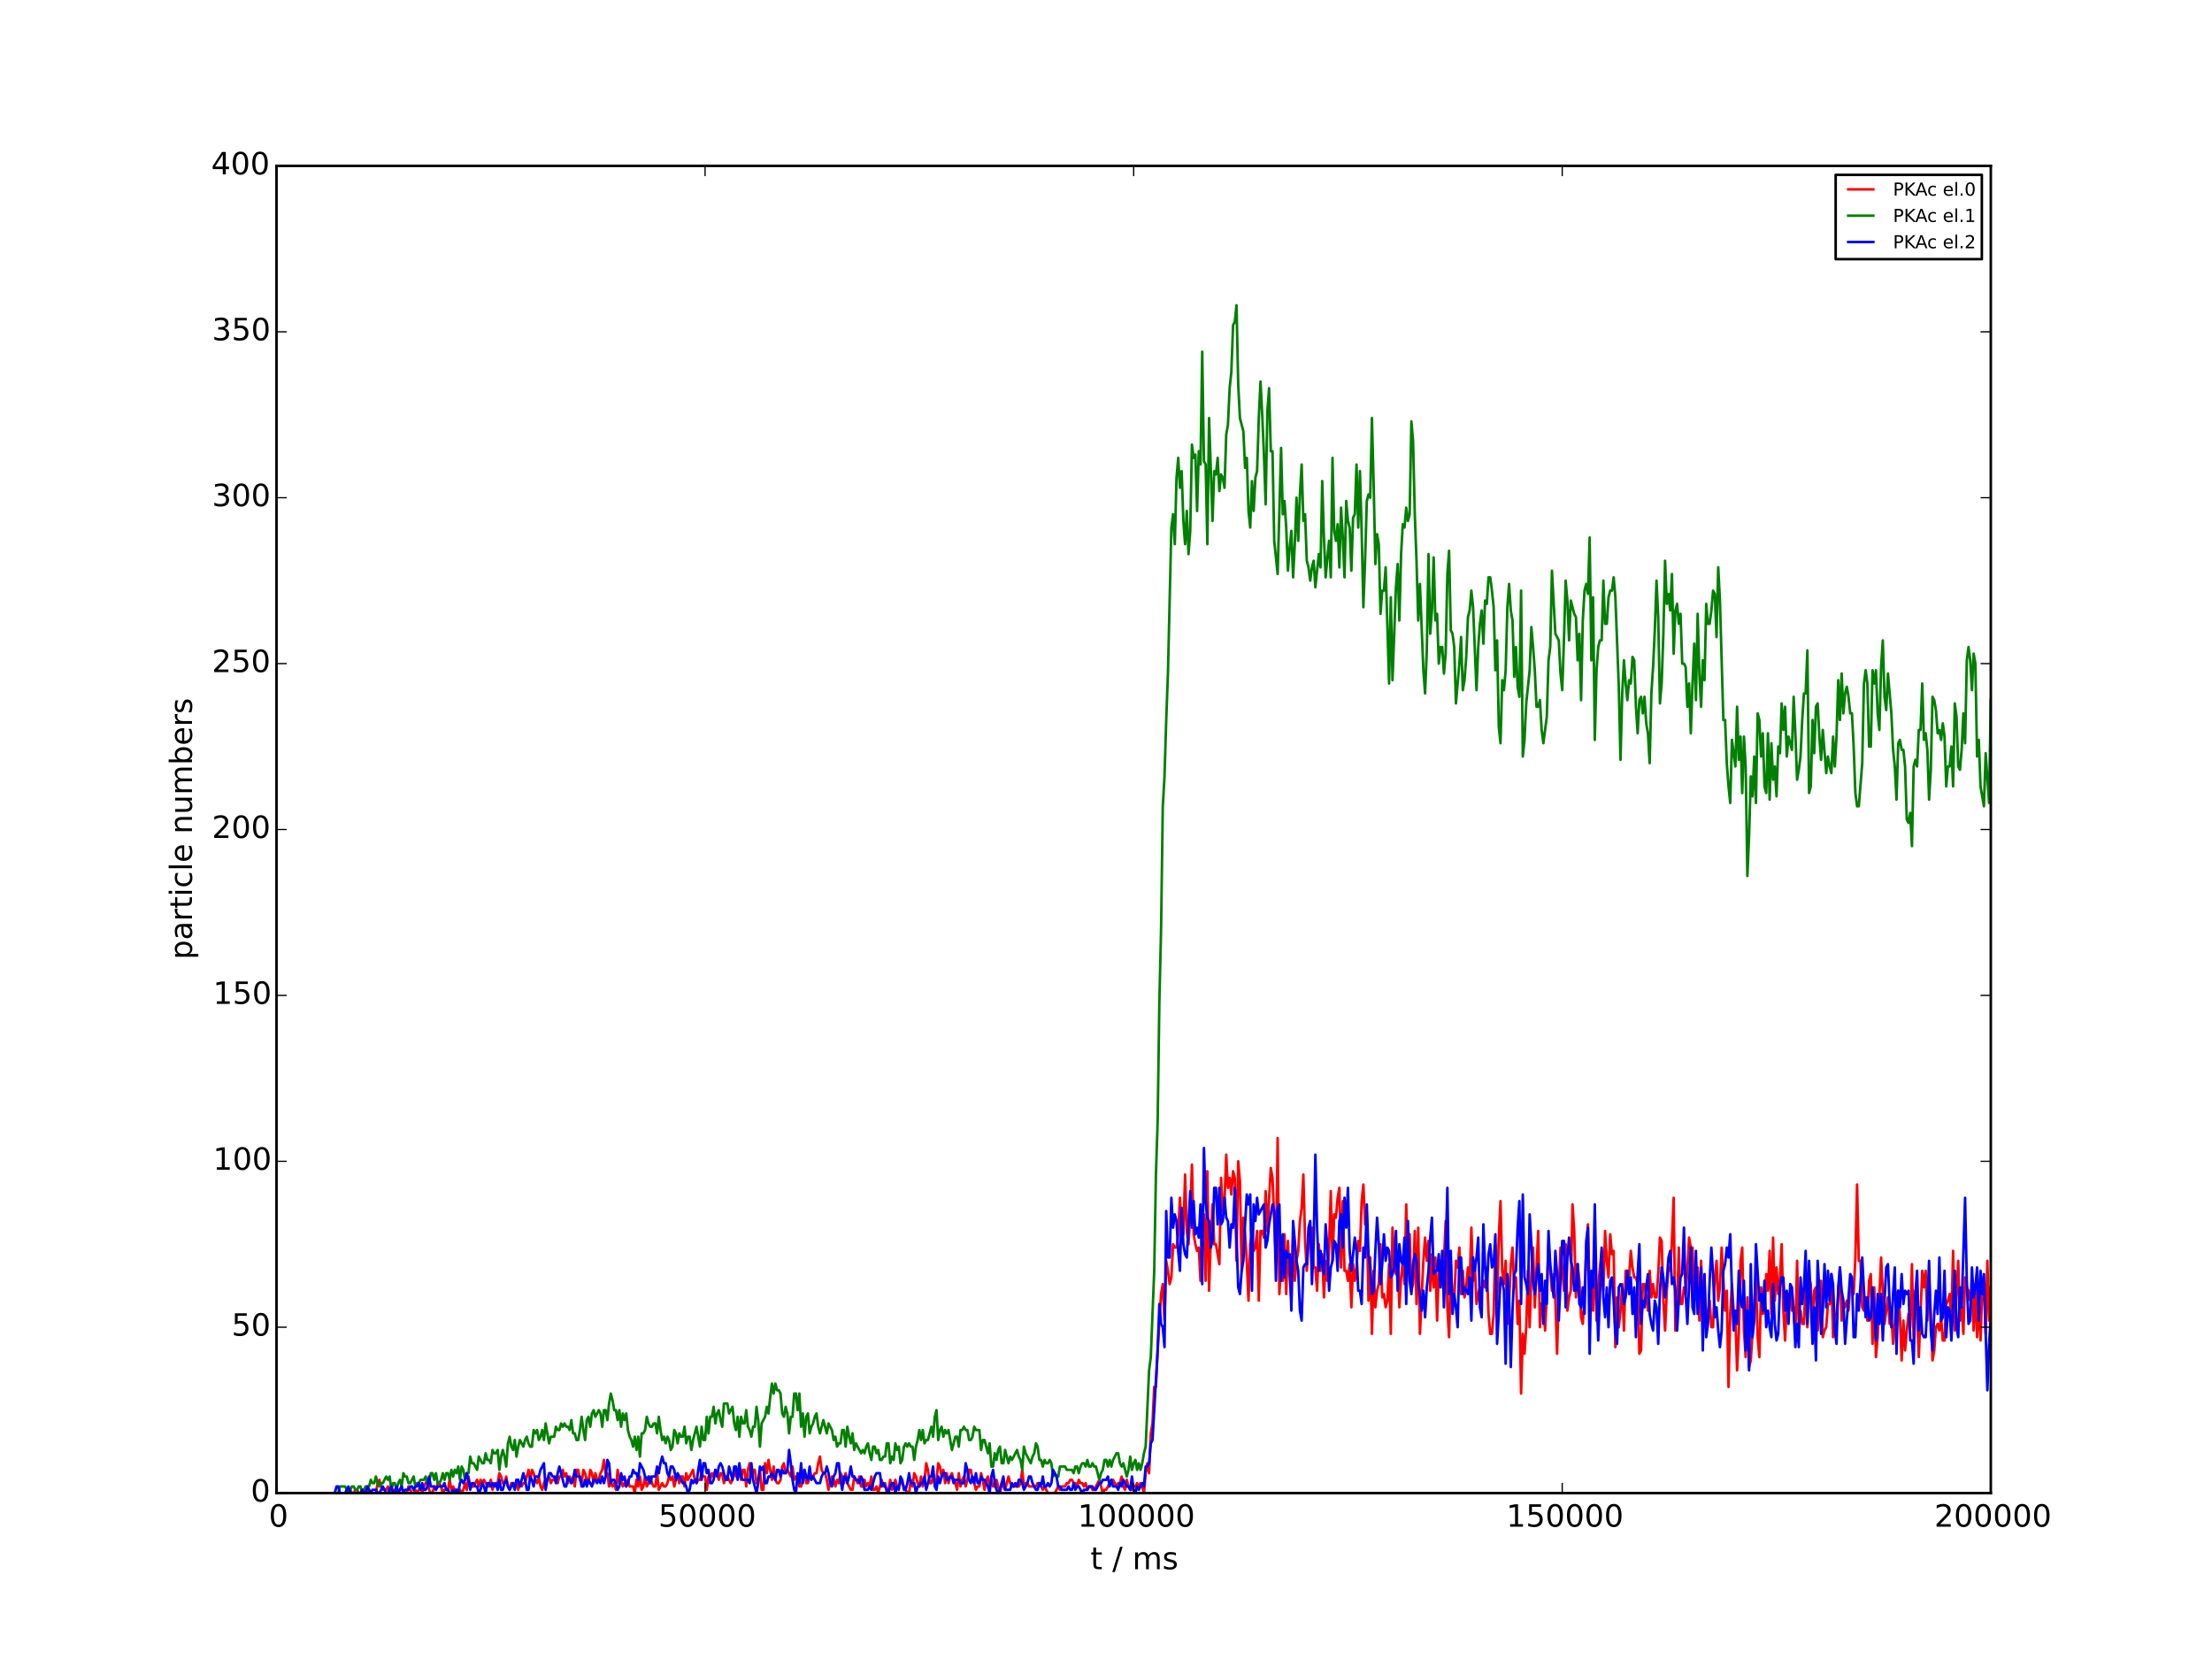 <?xml version="1.0" encoding="utf-8" standalone="no"?>
<!DOCTYPE svg PUBLIC "-//W3C//DTD SVG 1.1//EN"
  "http://www.w3.org/Graphics/SVG/1.1/DTD/svg11.dtd">
<!-- Created with matplotlib (http://matplotlib.org/) -->
<svg height="648pt" version="1.1" viewBox="0 0 864 648" width="864pt" xmlns="http://www.w3.org/2000/svg" xmlns:xlink="http://www.w3.org/1999/xlink">
 <defs>
  <style type="text/css">
*{stroke-linecap:butt;stroke-linejoin:round;}
  </style>
 </defs>
 <g id="figure_1">
  <g id="patch_1">
   <path d="
M0 648
L864 648
L864 0
L0 0
z
" style="fill:#ffffff;"/>
  </g>
  <g id="axes_1">
   <g id="patch_2">
    <path d="
M108 583.2
L777.6 583.2
L777.6 64.8
L108 64.8
z
" style="fill:#ffffff;"/>
   </g>
   <g id="line2d_1">
    <path clip-path="url(#p7ceb695115)" d="
M108 583.2
L136.123 583.2
L136.793 581.904
L137.462 583.2
L138.132 583.2
L138.802 581.904
L139.471 581.904
L140.141 583.2
L140.81 583.2
L141.48 581.904
L142.15 581.904
L142.819 583.2
L143.489 583.2
L144.158 581.904
L144.828 583.2
L146.837 583.2
L147.506 579.312
L148.176 578.016
L148.846 580.608
L149.515 581.904
L150.854 581.904
L151.524 580.608
L152.194 583.2
L152.863 581.904
L156.211 581.904
L156.881 580.608
L157.55 583.2
L158.89 583.2
L159.559 580.608
L160.898 583.2
L161.568 583.2
L162.238 581.904
L162.907 583.2
L164.246 580.608
L164.916 583.2
L165.586 580.608
L166.925 578.016
L167.594 581.904
L168.264 583.2
L168.934 583.2
L169.603 580.608
L170.273 581.904
L170.942 579.312
L171.612 579.312
L172.282 580.608
L172.951 583.2
L173.621 581.904
L174.96 581.904
L175.63 578.016
L176.299 581.904
L176.969 580.608
L177.638 581.904
L178.308 581.904
L178.978 583.2
L179.647 581.904
L180.317 583.2
L180.986 581.904
L181.656 579.312
L182.326 581.904
L182.995 576.72
L183.665 580.608
L185.004 580.608
L186.343 578.016
L187.013 580.608
L187.682 578.016
L188.352 579.312
L189.022 578.016
L190.361 580.608
L191.03 580.608
L191.7 578.016
L192.37 581.904
L193.039 579.312
L193.709 580.608
L194.378 579.312
L195.048 575.424
L195.718 576.72
L196.387 579.312
L197.057 579.312
L197.726 576.72
L198.396 580.608
L199.066 581.904
L199.735 579.312
L200.405 579.312
L201.074 580.608
L201.744 578.016
L202.414 581.904
L203.083 579.312
L203.753 580.608
L204.422 579.312
L205.092 579.312
L206.431 574.128
L207.101 578.016
L207.77 574.128
L208.44 575.424
L209.11 578.016
L209.779 579.312
L210.449 576.72
L211.118 580.608
L211.788 581.904
L212.458 579.312
L213.127 578.016
L213.797 578.016
L214.466 576.72
L215.136 579.312
L215.806 578.016
L216.475 578.016
L217.145 576.72
L217.814 579.312
L218.484 576.72
L219.154 576.72
L219.823 574.128
L220.493 576.72
L221.162 575.424
L221.832 579.312
L222.502 576.72
L223.171 579.312
L223.841 576.72
L224.51 580.608
L225.18 574.128
L225.85 574.128
L226.519 578.016
L227.189 579.312
L227.858 574.128
L228.528 575.424
L229.198 578.016
L229.867 579.312
L230.537 574.128
L231.206 575.424
L231.876 579.312
L232.546 575.424
L233.215 578.016
L233.885 578.016
L234.554 575.424
L235.224 574.128
L235.894 570.24
L236.563 575.424
L237.233 575.424
L237.902 580.608
L238.572 579.312
L239.242 580.608
L239.911 579.312
L240.581 581.904
L241.25 574.128
L241.92 579.312
L242.59 578.016
L243.259 580.608
L243.929 579.312
L244.598 580.608
L245.268 578.016
L245.938 580.608
L247.277 580.608
L247.946 583.2
L248.616 578.016
L249.286 580.608
L249.955 576.72
L250.625 581.904
L251.294 580.608
L251.964 576.72
L252.634 580.608
L253.303 579.312
L253.973 576.72
L254.642 579.312
L255.312 580.608
L255.982 580.608
L256.651 575.424
L257.321 581.904
L258.66 579.312
L259.33 580.608
L259.999 580.608
L260.669 579.312
L261.338 576.72
L262.008 578.016
L262.678 576.72
L263.347 580.608
L264.017 578.016
L264.686 576.72
L265.356 579.312
L266.026 576.72
L266.695 576.72
L267.365 580.608
L268.034 575.424
L268.704 578.016
L270.713 574.128
L271.382 578.016
L272.052 579.312
L272.722 578.016
L273.391 578.016
L274.061 575.424
L274.73 576.72
L275.4 576.72
L276.07 581.904
L276.739 576.72
L277.409 578.016
L278.078 575.424
L278.748 576.72
L279.418 574.128
L280.087 575.424
L280.757 578.016
L281.426 575.424
L282.096 575.424
L282.766 579.312
L283.435 576.72
L284.105 576.72
L285.444 579.312
L286.114 578.016
L286.783 574.128
L287.453 576.72
L288.122 576.72
L288.792 575.424
L289.462 578.016
L290.131 574.128
L290.801 574.128
L291.47 580.608
L292.14 574.128
L292.81 571.536
L293.479 576.72
L294.149 574.128
L294.818 574.128
L295.488 579.312
L296.158 578.016
L296.827 574.128
L297.497 581.904
L298.166 581.904
L298.836 571.536
L299.506 575.424
L300.175 570.24
L301.514 578.016
L302.184 572.832
L302.854 578.016
L303.523 579.312
L304.193 579.312
L304.862 578.016
L305.532 572.832
L306.202 571.536
L306.871 575.424
L307.541 574.128
L308.88 576.72
L309.55 572.832
L310.219 578.016
L310.889 576.72
L311.558 578.016
L312.228 580.608
L312.898 580.608
L313.567 578.016
L314.237 574.128
L314.906 579.312
L315.576 579.312
L316.246 576.72
L317.585 576.72
L318.254 575.424
L318.924 575.424
L319.594 571.536
L320.263 568.944
L320.933 574.128
L321.602 575.424
L322.272 575.424
L322.942 578.016
L323.611 581.904
L324.95 576.72
L325.62 578.016
L326.29 580.608
L326.959 578.016
L327.629 579.312
L328.298 575.424
L328.968 576.72
L329.638 579.312
L330.307 575.424
L330.977 579.312
L332.316 581.904
L332.986 581.904
L333.655 576.72
L334.994 579.312
L335.664 576.72
L336.334 580.608
L337.003 580.608
L337.673 578.016
L338.342 580.608
L339.012 579.312
L339.682 580.608
L340.351 576.72
L341.021 581.904
L341.69 581.904
L342.36 580.608
L343.03 583.2
L344.369 578.016
L345.038 580.608
L345.708 579.312
L346.378 583.2
L347.047 581.904
L347.717 578.016
L348.386 581.904
L349.056 580.608
L349.726 578.016
L350.395 580.608
L351.065 580.608
L351.734 579.312
L352.404 579.312
L354.413 583.2
L355.082 583.2
L355.752 578.016
L356.422 580.608
L357.091 575.424
L357.761 576.72
L358.43 579.312
L359.1 580.608
L359.77 576.72
L360.439 580.608
L361.109 578.016
L361.778 571.536
L362.448 574.128
L363.118 579.312
L363.787 579.312
L364.457 576.72
L365.126 579.312
L365.796 578.016
L366.466 571.536
L367.135 572.832
L367.805 576.72
L368.474 574.128
L369.144 579.312
L369.814 575.424
L370.483 579.312
L371.153 576.72
L371.822 575.424
L372.492 578.016
L373.162 579.312
L373.831 581.904
L374.501 575.424
L375.17 580.608
L375.84 578.016
L376.51 576.72
L377.179 580.608
L377.849 578.016
L378.518 574.128
L379.188 574.128
L379.858 578.016
L380.527 579.312
L381.197 581.904
L381.866 580.608
L382.536 580.608
L383.206 575.424
L383.875 578.016
L384.545 581.904
L385.214 578.016
L385.884 576.72
L386.554 580.608
L387.223 578.016
L387.893 580.608
L388.562 580.608
L389.232 578.016
L390.571 583.2
L391.241 579.312
L392.58 581.904
L393.919 576.72
L394.589 579.312
L395.258 580.608
L397.937 580.608
L398.606 579.312
L399.276 574.128
L399.946 580.608
L400.615 579.312
L401.285 579.312
L401.954 580.608
L404.633 580.608
L405.302 579.312
L405.972 579.312
L407.311 581.904
L407.981 580.608
L409.32 583.2
L411.998 583.2
L413.338 580.608
L414.007 581.904
L414.677 580.608
L416.016 580.608
L416.686 579.312
L417.355 579.312
L418.025 578.016
L418.694 578.016
L419.364 579.312
L420.034 579.312
L420.703 580.608
L421.373 578.016
L422.042 579.312
L422.712 579.312
L423.382 580.608
L424.051 579.312
L424.721 581.904
L425.39 580.608
L426.06 580.608
L426.73 581.904
L427.399 581.904
L429.408 578.016
L430.747 583.2
L431.417 581.904
L432.086 581.904
L434.095 578.016
L434.765 578.016
L436.104 580.608
L436.774 579.312
L437.443 579.312
L438.113 576.72
L438.782 580.608
L439.452 581.904
L440.122 578.016
L440.791 580.608
L441.461 581.904
L442.13 581.904
L442.8 580.608
L443.47 580.608
L444.139 579.312
L444.809 580.608
L445.478 579.312
L446.148 580.608
L446.818 583.2
L447.487 575.424
L448.157 571.536
L448.826 575.424
L449.496 559.872
L450.166 555.984
L450.835 541.728
L451.505 541.728
L452.174 527.472
L453.514 505.44
L454.183 501.552
L454.853 515.808
L455.522 492.48
L456.192 496.368
L456.862 501.552
L457.531 498.96
L458.201 486
L458.87 487.296
L459.54 487.296
L460.21 482.112
L460.879 467.856
L461.549 483.408
L462.218 482.112
L462.888 458.784
L463.558 480.816
L464.227 486
L464.897 474.336
L465.566 454.896
L466.236 482.112
L466.906 486
L467.575 488.592
L468.245 487.296
L468.914 500.256
L469.584 480.816
L470.254 474.336
L470.923 500.256
L471.593 457.488
L472.262 504.144
L472.932 483.408
L473.602 470.448
L474.271 486
L474.941 486
L476.28 493.776
L476.95 460.08
L477.619 473.04
L478.289 469.152
L478.958 451.008
L479.628 463.968
L480.298 460.08
L480.967 466.56
L481.637 457.488
L482.306 460.08
L482.976 492.48
L483.646 453.6
L484.315 461.376
L484.985 496.368
L485.654 475.632
L486.324 482.112
L486.994 492.48
L487.663 508.032
L488.333 486
L489.002 482.112
L489.672 488.592
L490.342 487.296
L491.011 480.816
L491.681 508.032
L492.35 480.816
L493.02 480.816
L493.69 483.408
L494.359 465.264
L495.029 480.816
L496.368 456.192
L497.038 460.08
L498.377 492.48
L499.046 444.528
L499.716 505.44
L500.386 493.776
L501.055 500.256
L501.725 482.112
L502.394 505.44
L503.064 484.704
L503.734 498.96
L504.403 508.032
L505.073 483.408
L505.742 500.256
L506.412 492.48
L507.082 488.592
L507.751 476.928
L508.421 471.744
L509.09 458.784
L509.76 484.704
L510.43 496.368
L511.099 486
L511.769 483.408
L512.438 479.52
L513.108 495.072
L513.778 495.072
L514.447 504.144
L515.117 486
L515.786 496.368
L516.456 489.888
L517.126 506.736
L517.795 492.48
L518.465 500.256
L519.134 487.296
L519.804 465.264
L520.474 492.48
L521.143 474.336
L521.813 475.632
L522.482 467.856
L523.152 463.968
L523.822 495.072
L524.491 469.152
L525.161 496.368
L525.83 496.368
L526.5 500.256
L527.17 493.776
L527.839 510.624
L528.509 493.776
L529.178 500.256
L529.848 495.072
L530.518 484.704
L531.187 488.592
L531.857 469.152
L532.526 462.672
L533.196 478.224
L533.866 475.632
L534.535 508.032
L535.205 491.184
L535.874 520.992
L536.544 496.368
L537.214 510.624
L537.883 504.144
L538.553 501.552
L539.222 486
L539.892 506.736
L540.562 505.44
L541.231 510.624
L541.901 508.032
L542.57 493.776
L543.24 520.992
L543.91 479.52
L544.579 493.776
L545.249 497.664
L545.918 491.184
L546.588 510.624
L547.258 498.96
L547.927 492.48
L548.597 501.552
L549.266 470.448
L549.936 496.368
L550.606 482.112
L551.275 504.144
L551.945 501.552
L552.614 480.816
L553.284 509.328
L553.954 479.52
L554.623 520.992
L555.962 492.48
L556.632 483.408
L557.302 492.48
L557.971 484.704
L558.641 504.144
L559.31 489.888
L559.98 502.848
L560.65 491.184
L561.319 515.808
L561.989 496.368
L563.998 492.48
L564.667 476.928
L565.337 510.624
L566.006 522.288
L566.676 493.776
L567.346 506.736
L568.015 508.032
L568.685 492.48
L569.354 495.072
L570.024 487.296
L570.694 505.44
L571.363 496.368
L572.033 506.736
L572.702 502.848
L573.372 495.072
L574.042 501.552
L574.711 479.52
L575.381 500.256
L576.05 493.776
L576.72 509.328
L577.39 505.44
L578.059 502.848
L578.729 504.144
L579.398 500.256
L580.068 502.848
L580.738 495.072
L581.407 513.216
L582.077 520.992
L582.746 520.992
L583.416 513.216
L584.086 486
L584.755 509.328
L585.425 483.408
L586.094 469.152
L586.764 496.368
L587.434 501.552
L588.103 492.48
L588.773 517.104
L589.442 508.032
L590.112 493.776
L590.782 487.296
L591.451 502.848
L592.121 498.96
L592.79 517.104
L593.46 508.032
L594.13 544.32
L594.799 520.992
L595.469 528.768
L596.138 518.4
L596.808 496.368
L597.478 518.4
L598.147 497.664
L598.817 487.296
L599.486 510.624
L600.826 480.816
L601.495 518.4
L602.165 509.328
L602.834 508.032
L603.504 519.696
L604.174 505.44
L604.843 486
L606.182 504.144
L606.852 497.664
L607.522 508.032
L608.191 528.768
L608.861 504.144
L609.53 487.296
L610.2 495.072
L610.87 504.144
L611.539 486
L612.209 511.92
L612.878 506.736
L613.548 504.144
L614.218 470.448
L614.887 480.816
L615.557 506.736
L616.226 493.776
L616.896 500.256
L617.566 514.512
L618.235 517.104
L618.905 505.44
L619.574 488.592
L620.244 478.224
L620.914 505.44
L621.583 498.96
L622.253 511.92
L622.922 484.704
L623.592 515.808
L624.262 502.848
L624.931 495.072
L625.601 488.592
L626.27 504.144
L626.94 480.816
L627.61 492.48
L628.279 498.96
L628.949 482.112
L629.618 489.888
L630.288 488.592
L630.958 526.176
L631.627 506.736
L632.297 518.4
L632.966 511.92
L633.636 501.552
L634.306 519.696
L634.975 496.368
L635.645 496.368
L636.314 498.96
L636.984 488.592
L637.654 495.072
L638.323 498.96
L638.993 498.96
L639.662 501.552
L640.332 528.768
L641.002 527.472
L641.671 501.552
L642.341 501.552
L643.68 511.92
L644.35 496.368
L645.019 506.736
L645.689 501.552
L646.358 506.736
L647.028 506.736
L647.698 497.664
L648.367 483.408
L649.037 484.704
L649.706 508.032
L650.376 519.696
L651.046 504.144
L651.715 495.072
L652.385 496.368
L653.054 484.704
L653.724 467.856
L654.394 519.696
L655.063 511.92
L655.733 487.296
L656.402 509.328
L657.072 509.328
L657.742 502.848
L658.411 505.44
L659.081 496.368
L659.75 483.408
L660.42 487.296
L661.09 487.296
L661.759 508.032
L662.429 504.144
L663.098 495.072
L663.768 515.808
L664.438 492.48
L665.107 509.328
L665.777 500.256
L666.446 515.808
L667.116 513.216
L667.786 508.032
L668.455 518.4
L669.125 518.4
L669.794 500.256
L670.464 492.48
L671.134 508.032
L671.803 502.848
L672.473 487.296
L673.812 511.92
L674.482 504.144
L675.151 541.728
L675.821 513.216
L676.49 501.552
L677.16 511.92
L677.83 514.512
L678.499 535.248
L679.169 520.992
L679.838 492.48
L680.508 487.296
L681.178 519.696
L681.847 530.064
L682.517 506.736
L683.186 533.952
L683.856 531.36
L685.865 498.96
L686.534 522.288
L687.204 530.064
L687.874 502.848
L688.543 513.216
L689.213 511.92
L689.882 497.664
L690.552 504.144
L691.222 488.592
L691.891 513.216
L692.561 483.408
L693.23 508.032
L693.9 495.072
L694.57 505.44
L695.239 498.96
L695.909 486
L696.578 511.92
L697.248 523.584
L697.918 508.032
L698.587 505.44
L699.257 505.44
L699.926 511.92
L700.596 510.624
L701.266 520.992
L701.935 492.48
L702.605 518.4
L703.274 511.92
L703.944 517.104
L704.614 517.104
L705.283 500.256
L705.953 518.4
L706.622 498.96
L707.292 501.552
L707.962 518.4
L708.631 504.144
L709.301 502.848
L709.97 519.696
L711.31 500.256
L711.979 522.288
L712.649 519.696
L713.318 518.4
L713.988 509.328
L714.658 509.328
L715.327 497.664
L715.997 522.288
L716.666 513.216
L717.336 513.216
L718.006 505.44
L718.675 495.072
L719.345 515.808
L720.014 510.624
L720.684 510.624
L721.354 508.032
L722.023 511.92
L722.693 501.552
L723.362 504.144
L724.032 505.44
L724.702 491.184
L725.371 462.672
L726.041 492.48
L726.71 492.48
L727.38 510.624
L728.05 511.92
L728.719 506.736
L729.389 515.808
L730.058 500.256
L730.728 497.664
L731.398 524.88
L732.067 502.848
L732.737 530.064
L733.406 522.288
L734.746 491.184
L736.085 517.104
L737.424 506.736
L738.094 517.104
L738.763 513.216
L739.433 524.88
L740.102 517.104
L740.772 505.44
L741.442 504.144
L742.111 514.512
L742.781 531.36
L743.45 515.808
L744.12 527.472
L744.79 519.696
L745.459 513.216
L746.129 518.4
L746.798 493.776
L747.468 523.584
L748.138 504.144
L748.807 513.216
L749.477 530.064
L750.816 496.368
L751.486 502.848
L752.155 496.368
L752.825 515.808
L753.494 498.96
L754.164 513.216
L754.834 531.36
L755.503 527.472
L756.173 518.4
L756.842 517.104
L757.512 519.696
L758.182 514.512
L758.851 523.584
L759.521 523.584
L760.19 509.328
L760.86 508.032
L761.53 505.44
L762.199 515.808
L762.869 488.592
L763.538 519.696
L764.878 492.48
L765.547 515.808
L766.217 510.624
L766.886 520.992
L767.556 498.96
L768.226 502.848
L768.895 504.144
L769.565 508.032
L770.234 502.848
L770.904 519.696
L771.574 501.552
L772.243 522.288
L772.913 508.032
L773.582 523.584
L774.252 502.848
L774.922 502.848
L775.591 520.992
L776.261 492.48
L776.93 515.808
L777.6 502.848
L777.6 502.848" style="fill:none;stroke:#ff0000;stroke-linecap:square;"/>
   </g>
   <g id="line2d_2">
    <path clip-path="url(#p7ceb695115)" d="
M108 583.2
L132.106 583.2
L132.775 580.608
L134.784 580.608
L136.123 583.2
L137.462 580.608
L138.132 580.608
L138.802 581.904
L139.471 581.904
L140.141 580.608
L140.81 580.608
L141.48 583.2
L142.819 580.608
L144.158 580.608
L144.828 578.016
L145.498 579.312
L146.167 579.312
L146.837 576.72
L147.506 579.312
L148.176 580.608
L148.846 579.312
L149.515 579.312
L150.854 576.72
L151.524 578.016
L152.194 576.72
L152.863 581.904
L153.533 579.312
L154.202 579.312
L154.872 581.904
L155.542 579.312
L156.211 578.016
L156.881 580.608
L157.55 575.424
L158.22 576.72
L158.89 576.72
L159.559 579.312
L160.229 579.312
L161.568 576.72
L162.238 580.608
L162.907 579.312
L163.577 579.312
L164.246 578.016
L165.586 578.016
L166.255 576.72
L166.925 579.312
L167.594 579.312
L168.264 575.424
L168.934 575.424
L169.603 578.016
L170.273 575.424
L170.942 579.312
L171.612 579.312
L172.282 578.016
L172.951 575.424
L173.621 578.016
L174.29 575.424
L174.96 575.424
L175.63 578.016
L176.299 574.128
L176.969 576.72
L177.638 574.128
L178.308 575.424
L178.978 572.832
L179.647 578.016
L180.317 572.832
L180.986 574.128
L181.656 578.016
L182.326 575.424
L182.995 575.424
L183.665 568.944
L184.334 571.536
L185.004 571.536
L186.343 574.128
L187.013 568.944
L188.352 571.536
L189.022 571.536
L189.691 567.648
L190.361 570.24
L191.03 570.24
L191.7 571.536
L192.37 566.352
L193.039 567.648
L193.709 567.648
L194.378 566.352
L195.048 574.128
L195.718 568.944
L196.387 566.352
L197.057 568.944
L197.726 572.832
L198.396 563.76
L199.066 561.168
L199.735 565.056
L200.405 566.352
L201.074 562.464
L201.744 568.944
L202.414 565.056
L203.083 562.464
L204.422 565.056
L205.092 562.464
L205.762 561.168
L206.431 563.76
L207.101 565.056
L207.77 565.056
L208.44 558.576
L209.11 559.872
L209.779 558.576
L210.449 562.464
L211.118 561.168
L211.788 558.576
L212.458 562.464
L213.127 555.984
L214.466 563.76
L215.136 561.168
L216.475 561.168
L217.145 557.28
L217.814 558.576
L218.484 558.576
L219.154 555.984
L219.823 557.28
L220.493 555.984
L221.162 557.28
L221.832 557.28
L222.502 558.576
L223.171 554.688
L223.841 559.872
L224.51 559.872
L225.18 562.464
L225.85 562.464
L226.519 558.576
L227.189 553.392
L227.858 558.576
L228.528 562.464
L229.198 554.688
L229.867 553.392
L230.537 557.28
L231.206 552.096
L231.876 550.8
L232.546 553.392
L233.885 550.8
L234.554 552.096
L235.224 557.28
L235.894 550.8
L236.563 550.8
L237.233 554.688
L237.902 548.208
L238.572 544.32
L239.242 546.912
L239.911 550.8
L240.581 550.8
L241.25 554.688
L241.92 550.8
L242.59 557.28
L243.259 552.096
L243.929 554.688
L244.598 552.096
L245.268 558.576
L245.938 561.168
L246.607 562.464
L247.277 565.056
L247.946 561.168
L248.616 566.352
L249.286 561.168
L249.955 568.944
L250.625 559.872
L251.294 559.872
L251.964 558.576
L252.634 553.392
L253.303 555.984
L253.973 557.28
L254.642 557.28
L255.312 555.984
L255.982 555.984
L256.651 559.872
L257.321 553.392
L257.99 558.576
L258.66 562.464
L259.33 561.168
L259.999 563.76
L260.669 561.168
L261.338 562.464
L262.008 566.352
L262.678 565.056
L263.347 558.576
L264.017 559.872
L264.686 563.76
L265.356 559.872
L266.026 561.168
L266.695 561.168
L267.365 557.28
L268.034 563.76
L268.704 561.168
L269.374 561.168
L270.043 566.352
L270.713 562.464
L272.052 557.28
L273.391 565.056
L274.061 557.28
L274.73 562.464
L275.4 562.464
L276.07 553.392
L276.739 559.872
L277.409 553.392
L278.078 553.392
L278.748 549.504
L279.418 555.984
L280.087 552.096
L280.757 550.8
L281.426 554.688
L282.096 557.28
L282.766 548.208
L284.105 548.208
L284.774 552.096
L286.114 549.504
L286.783 555.984
L287.453 558.576
L288.122 553.392
L288.792 561.168
L289.462 553.392
L290.131 555.984
L290.801 555.984
L291.47 550.8
L292.14 557.28
L292.81 558.576
L293.479 561.168
L294.149 557.28
L294.818 557.28
L295.488 549.504
L296.158 554.688
L296.827 565.056
L297.497 555.984
L298.836 553.392
L299.506 549.504
L300.175 552.096
L300.845 545.616
L301.514 540.432
L302.184 544.32
L302.854 540.432
L303.523 543.024
L304.193 543.024
L304.862 544.32
L305.532 552.096
L306.202 553.392
L306.871 549.504
L307.541 552.096
L308.21 559.872
L308.88 553.392
L309.55 553.392
L310.219 544.32
L310.889 544.32
L311.558 550.8
L312.228 544.32
L312.898 557.28
L313.567 552.096
L314.237 561.168
L314.906 553.392
L315.576 552.096
L316.246 559.872
L316.915 557.28
L317.585 555.984
L318.254 553.392
L318.924 552.096
L319.594 557.28
L320.263 559.872
L321.602 554.688
L322.942 559.872
L323.611 555.984
L324.95 558.576
L325.62 562.464
L326.29 561.168
L326.959 565.056
L327.629 563.76
L328.298 563.76
L328.968 558.576
L329.638 558.576
L330.307 565.056
L330.977 557.28
L331.646 561.168
L332.316 563.76
L332.986 559.872
L333.655 566.352
L334.325 563.76
L336.334 567.648
L337.003 566.352
L337.673 567.648
L338.342 565.056
L339.012 563.76
L339.682 567.648
L340.351 570.24
L341.021 565.056
L341.69 565.056
L342.36 567.648
L343.03 566.352
L343.699 570.24
L344.369 570.24
L345.038 568.944
L345.708 568.944
L346.378 563.76
L347.047 563.76
L347.717 571.536
L348.386 568.944
L349.056 570.24
L349.726 563.76
L350.395 566.352
L351.065 565.056
L351.734 571.536
L352.404 570.24
L353.074 565.056
L353.743 563.76
L354.413 565.056
L355.082 563.76
L355.752 565.056
L356.422 565.056
L357.091 570.24
L357.761 565.056
L358.43 562.464
L359.1 558.576
L359.77 562.464
L360.439 558.576
L361.109 563.76
L361.778 562.464
L362.448 562.464
L363.787 557.28
L364.457 561.168
L365.126 553.392
L365.796 550.8
L366.466 562.464
L367.135 558.576
L367.805 557.28
L368.474 561.168
L369.144 558.576
L369.814 559.872
L370.483 558.576
L371.822 566.352
L373.162 561.168
L373.831 561.168
L374.501 565.056
L375.17 558.576
L375.84 558.576
L376.51 557.28
L377.179 558.576
L377.849 558.576
L378.518 562.464
L379.188 562.464
L379.858 561.168
L380.527 557.28
L381.197 558.576
L382.536 558.576
L383.206 566.352
L383.875 562.464
L384.545 562.464
L385.884 567.648
L386.554 563.76
L387.223 572.832
L387.893 572.832
L388.562 567.648
L389.232 570.24
L389.902 566.352
L390.571 565.056
L391.241 571.536
L391.91 571.536
L392.58 566.352
L393.919 571.536
L394.589 568.944
L395.258 570.24
L397.267 566.352
L397.937 568.944
L398.606 570.24
L399.276 574.128
L399.946 565.056
L400.615 567.648
L402.624 571.536
L403.294 568.944
L403.963 567.648
L404.633 563.76
L405.302 565.056
L405.972 570.24
L406.642 570.24
L407.311 572.832
L407.981 570.24
L408.65 571.536
L409.32 571.536
L409.99 570.24
L410.659 571.536
L411.329 576.72
L411.998 575.424
L412.668 576.72
L413.338 576.72
L414.007 572.832
L416.016 572.832
L416.686 574.128
L418.694 574.128
L419.364 575.424
L420.034 572.832
L420.703 572.832
L421.373 575.424
L422.042 572.832
L422.712 571.536
L423.382 571.536
L424.051 572.832
L424.721 570.24
L425.39 572.832
L426.06 572.832
L426.73 571.536
L427.399 572.832
L428.069 572.832
L429.408 578.016
L430.078 575.424
L430.747 574.128
L431.417 570.24
L432.086 570.24
L432.756 572.832
L433.426 570.24
L434.095 572.832
L434.765 570.24
L436.104 567.648
L436.774 567.648
L437.443 571.536
L438.113 572.832
L438.782 571.536
L440.122 576.72
L440.791 574.128
L441.461 568.944
L442.13 574.128
L442.8 571.536
L443.47 570.24
L444.139 574.128
L444.809 571.536
L445.478 574.128
L446.148 571.536
L446.818 567.648
L447.487 565.056
L448.826 535.248
L449.496 530.064
L450.835 496.368
L451.505 458.784
L452.174 438.048
L452.844 391.392
L453.514 362.88
L454.183 314.928
L454.853 303.264
L455.522 281.232
L456.192 263.088
L457.531 206.064
L458.201 200.88
L458.87 212.544
L459.54 186.624
L460.21 178.848
L460.879 190.512
L461.549 184.032
L462.218 203.472
L462.888 212.544
L463.558 199.584
L464.227 216.432
L464.897 207.36
L465.566 173.664
L466.236 178.848
L466.906 177.552
L467.575 199.584
L468.245 176.256
L468.914 181.44
L469.584 137.376
L470.254 180.144
L470.923 181.44
L471.593 212.544
L472.262 163.296
L473.602 203.472
L474.271 184.032
L474.941 185.328
L475.61 178.848
L476.28 191.808
L476.95 185.328
L477.619 186.624
L478.289 190.512
L478.958 169.776
L479.628 165.888
L480.298 151.632
L480.967 145.152
L481.637 127.008
L482.306 125.712
L482.976 119.232
L483.646 150.336
L484.315 163.296
L485.654 168.48
L486.324 182.736
L486.994 178.848
L487.663 199.584
L488.333 206.064
L489.002 187.92
L489.672 199.584
L490.342 186.624
L491.011 184.032
L491.681 163.296
L492.35 149.04
L493.02 162
L493.69 177.552
L494.359 196.992
L495.029 160.704
L495.698 151.632
L496.368 176.256
L497.038 176.256
L497.707 211.248
L499.046 224.208
L500.386 174.96
L501.055 200.88
L501.725 195.696
L502.394 206.064
L503.064 222.912
L503.734 213.84
L504.403 207.36
L505.073 225.504
L505.742 212.544
L506.412 194.4
L507.082 211.248
L507.751 193.104
L508.421 181.44
L509.09 203.472
L509.76 200.88
L510.43 219.024
L511.099 221.616
L511.769 226.8
L512.438 221.616
L513.108 219.024
L513.778 229.392
L515.117 216.432
L515.786 221.616
L516.456 187.92
L517.126 209.952
L517.795 225.504
L518.465 217.728
L519.134 211.248
L519.804 225.504
L520.474 178.848
L521.143 207.36
L521.813 211.248
L522.482 204.768
L523.152 221.616
L523.822 198.288
L524.491 209.952
L525.161 225.504
L525.83 195.696
L526.5 203.472
L527.17 206.064
L527.839 222.912
L528.509 202.176
L529.178 200.88
L529.848 181.44
L530.518 206.064
L531.187 184.032
L531.857 207.36
L532.526 237.168
L533.196 219.024
L533.866 195.696
L534.535 193.104
L535.205 194.4
L535.874 163.296
L536.544 189.216
L537.214 220.32
L537.883 208.656
L538.553 212.544
L539.222 239.76
L539.892 230.688
L540.562 230.688
L541.231 221.616
L542.57 266.976
L543.24 233.28
L543.91 265.68
L545.249 229.392
L545.918 220.32
L546.588 242.352
L547.258 216.432
L547.927 204.768
L548.597 206.064
L549.266 198.288
L549.936 203.472
L550.606 200.88
L551.275 164.592
L551.945 172.368
L552.614 200.88
L553.284 219.024
L553.954 242.352
L554.623 228.096
L555.962 261.792
L556.632 270.864
L557.302 254.016
L557.971 216.432
L558.641 247.536
L559.31 238.464
L559.98 217.728
L560.65 242.352
L561.319 239.76
L561.989 259.2
L562.658 252.72
L563.328 252.72
L563.998 263.088
L564.667 255.312
L565.337 224.208
L566.006 215.136
L566.676 246.24
L567.346 247.536
L568.015 252.72
L568.685 274.752
L570.024 259.2
L570.694 248.832
L571.363 269.568
L572.033 265.68
L572.702 256.608
L573.372 241.056
L574.042 238.464
L574.711 230.688
L575.381 237.168
L576.72 269.568
L577.39 252.72
L578.059 243.648
L578.729 238.464
L579.398 251.424
L580.068 234.576
L580.738 235.872
L581.407 225.504
L582.077 225.504
L582.746 230.688
L583.416 237.168
L584.086 261.792
L584.755 250.128
L585.425 283.824
L586.094 290.304
L586.764 265.68
L587.434 269.568
L588.103 261.792
L588.773 237.168
L589.442 228.096
L590.112 238.464
L590.782 242.352
L591.451 264.384
L592.121 252.72
L592.79 268.272
L593.46 272.16
L594.13 230.688
L594.799 295.488
L595.469 289.008
L596.138 274.752
L597.478 261.792
L598.147 244.944
L598.817 252.72
L599.486 261.792
L600.156 276.048
L600.826 276.048
L601.495 273.456
L602.165 285.12
L602.834 290.304
L604.174 279.936
L604.843 257.904
L605.513 252.72
L606.182 222.912
L607.522 247.536
L608.861 250.128
L609.53 263.088
L610.2 269.568
L610.87 250.128
L611.539 226.8
L612.209 234.576
L612.878 250.128
L613.548 234.576
L614.887 239.76
L615.557 241.056
L616.226 257.904
L616.896 247.536
L617.566 273.456
L618.235 242.352
L618.905 230.688
L619.574 228.096
L620.244 231.984
L620.914 209.952
L621.583 257.904
L622.253 233.28
L622.922 289.008
L623.592 261.792
L624.262 252.72
L624.931 250.128
L625.601 250.128
L626.27 226.8
L626.94 243.648
L627.61 243.648
L628.279 233.28
L628.949 230.688
L629.618 230.688
L630.288 225.504
L630.958 233.28
L632.297 268.272
L632.966 296.784
L633.636 270.864
L634.306 257.904
L634.975 266.976
L635.645 273.456
L636.314 265.68
L636.984 266.976
L637.654 256.608
L638.323 257.904
L638.993 276.048
L639.662 286.416
L640.332 273.456
L641.002 272.16
L641.671 278.64
L642.341 272.16
L643.01 282.528
L643.68 286.416
L644.35 298.08
L645.019 270.864
L645.689 260.496
L646.358 246.24
L647.028 226.8
L647.698 241.056
L648.367 274.752
L649.037 266.976
L649.706 247.536
L650.376 219.024
L651.046 235.872
L651.715 231.984
L652.385 238.464
L653.054 224.208
L653.724 255.312
L654.394 238.464
L655.063 235.872
L655.733 243.648
L656.402 239.76
L657.072 259.2
L657.742 259.2
L658.411 260.496
L659.081 276.048
L659.75 266.976
L660.42 286.416
L661.09 266.976
L661.759 251.424
L662.429 273.456
L663.098 239.76
L663.768 263.088
L664.438 276.048
L665.107 257.904
L665.777 265.68
L666.446 235.872
L667.116 243.648
L667.786 243.648
L668.455 238.464
L669.125 230.688
L669.794 231.984
L670.464 248.832
L671.134 221.616
L671.803 234.576
L673.142 281.232
L673.812 281.232
L674.482 298.08
L675.151 307.152
L675.821 313.632
L676.49 289.008
L677.83 299.376
L678.499 276.048
L679.169 296.784
L679.838 287.712
L680.508 309.744
L681.178 287.712
L681.847 299.376
L682.517 342.144
L683.186 326.592
L683.856 303.264
L684.526 311.04
L685.195 295.488
L685.865 313.632
L686.534 278.64
L687.204 281.232
L687.874 295.488
L688.543 286.416
L689.213 307.152
L689.882 309.744
L690.552 286.416
L691.222 312.336
L691.891 290.304
L692.561 304.56
L693.23 299.376
L693.9 311.04
L694.57 291.6
L695.239 294.192
L695.909 274.752
L696.578 285.12
L697.248 276.048
L697.918 295.488
L698.587 287.712
L699.926 292.896
L700.596 272.16
L701.266 286.416
L701.935 304.56
L702.605 300.672
L703.274 295.488
L703.944 281.232
L704.614 270.864
L705.283 270.864
L705.953 254.016
L706.622 309.744
L707.292 307.152
L707.962 281.232
L708.631 294.192
L709.301 276.048
L709.97 274.752
L710.64 287.712
L711.31 296.784
L711.979 285.12
L713.318 301.968
L713.988 295.488
L714.658 299.376
L715.327 301.968
L715.997 287.712
L716.666 299.376
L717.336 287.712
L718.006 265.68
L718.675 281.232
L719.345 263.088
L720.014 278.64
L720.684 270.864
L721.354 268.272
L722.023 272.16
L722.693 278.64
L723.362 278.64
L724.032 291.6
L724.702 309.744
L725.371 314.928
L726.041 314.928
L727.38 298.08
L728.05 266.976
L728.719 261.792
L729.389 266.976
L730.058 291.6
L730.728 291.6
L731.398 261.792
L732.067 266.976
L732.737 261.792
L733.406 278.64
L734.076 285.12
L734.746 260.496
L735.415 250.128
L736.085 272.16
L736.754 277.344
L737.424 263.088
L738.763 278.64
L739.433 292.896
L740.102 299.376
L740.772 312.336
L741.442 290.304
L742.111 289.008
L742.781 292.896
L743.45 292.896
L744.12 299.376
L744.79 320.112
L745.459 321.408
L746.129 317.52
L746.798 330.48
L747.468 299.376
L748.138 296.784
L748.807 299.376
L749.477 285.12
L750.146 285.12
L750.816 266.976
L751.486 289.008
L752.155 286.416
L752.825 292.896
L753.494 312.336
L754.164 300.672
L754.834 272.16
L755.503 273.456
L756.173 277.344
L756.842 286.416
L757.512 285.12
L758.182 289.008
L758.851 282.528
L759.521 287.712
L760.19 307.152
L760.86 299.376
L761.53 299.376
L762.199 291.6
L762.869 307.152
L763.538 274.752
L764.208 279.936
L764.878 299.376
L765.547 300.672
L766.217 292.896
L766.886 278.64
L767.556 290.304
L768.226 257.904
L768.895 252.72
L769.565 257.904
L770.234 269.568
L770.904 255.312
L771.574 259.2
L772.243 295.488
L772.913 289.008
L773.582 307.152
L774.922 314.928
L775.591 294.192
L776.93 313.632
L777.6 273.456
L777.6 273.456" style="fill:none;stroke:#008000;stroke-linecap:square;"/>
   </g>
   <g id="line2d_3">
    <path clip-path="url(#p7ceb695115)" d="
M108 583.2
L130.766 583.2
L131.436 580.608
L132.106 580.608
L132.775 583.2
L134.784 583.2
L136.123 580.608
L136.793 583.2
L140.81 583.2
L141.48 581.904
L142.15 583.2
L142.819 583.2
L143.489 580.608
L144.828 583.2
L145.498 581.904
L146.837 581.904
L147.506 583.2
L148.176 583.2
L149.515 580.608
L150.854 583.2
L151.524 583.2
L152.863 580.608
L153.533 583.2
L154.202 583.2
L154.872 580.608
L155.542 583.2
L156.881 580.608
L157.55 583.2
L158.22 581.904
L159.559 581.904
L160.229 580.608
L160.898 580.608
L161.568 581.904
L162.238 580.608
L162.907 580.608
L163.577 579.312
L164.246 581.904
L164.916 579.312
L165.586 581.904
L166.255 581.904
L166.925 580.608
L167.594 576.72
L168.264 580.608
L169.603 580.608
L170.273 581.904
L170.942 580.608
L172.951 580.608
L173.621 579.312
L174.29 581.904
L174.96 581.904
L175.63 583.2
L176.299 583.2
L176.969 581.904
L177.638 583.2
L178.308 581.904
L178.978 583.2
L179.647 579.312
L180.317 578.016
L180.986 579.312
L181.656 578.016
L182.326 575.424
L182.995 578.016
L183.665 581.904
L184.334 579.312
L185.004 579.312
L185.674 580.608
L186.343 580.608
L187.013 583.2
L187.682 581.904
L188.352 579.312
L189.022 580.608
L189.691 583.2
L190.361 579.312
L191.03 579.312
L191.7 580.608
L192.37 579.312
L193.039 580.608
L193.709 579.312
L194.378 581.904
L195.048 578.016
L195.718 581.904
L196.387 581.904
L197.057 579.312
L197.726 578.016
L198.396 580.608
L199.066 581.904
L200.405 579.312
L201.074 581.904
L201.744 578.016
L202.414 578.016
L203.083 580.608
L204.422 575.424
L205.092 578.016
L205.762 581.904
L206.431 581.904
L207.101 576.72
L207.77 578.016
L208.44 580.608
L209.11 576.72
L210.449 576.72
L211.118 574.128
L212.458 571.536
L213.127 581.904
L213.797 578.016
L214.466 575.424
L215.136 575.424
L215.806 576.72
L216.475 576.72
L217.145 579.312
L217.814 575.424
L218.484 572.832
L220.493 580.608
L221.162 580.608
L221.832 576.72
L223.171 579.312
L223.841 578.016
L224.51 574.128
L225.18 576.72
L226.519 576.72
L227.189 580.608
L227.858 580.608
L228.528 578.016
L229.198 580.608
L229.867 578.016
L231.206 580.608
L231.876 578.016
L232.546 578.016
L233.215 579.312
L233.885 578.016
L234.554 579.312
L235.224 576.72
L235.894 579.312
L236.563 576.72
L237.233 570.24
L237.902 571.536
L238.572 579.312
L239.242 578.016
L239.911 578.016
L240.581 579.312
L241.25 581.904
L241.92 580.608
L242.59 575.424
L243.259 578.016
L243.929 576.72
L244.598 580.608
L245.268 579.312
L245.938 576.72
L246.607 576.72
L247.277 574.128
L247.946 575.424
L248.616 575.424
L249.286 578.016
L249.955 571.536
L251.294 574.128
L251.964 576.72
L252.634 578.016
L253.303 576.72
L253.973 579.312
L254.642 576.72
L255.982 576.72
L256.651 572.832
L257.321 575.424
L257.99 571.536
L258.66 568.944
L259.33 571.536
L259.999 571.536
L260.669 575.424
L261.338 576.72
L262.008 572.832
L262.678 572.832
L263.347 574.128
L264.017 578.016
L264.686 575.424
L266.695 579.312
L267.365 579.312
L268.034 580.608
L268.704 583.2
L269.374 581.904
L270.043 578.016
L270.713 579.312
L271.382 578.016
L272.052 579.312
L272.722 574.128
L273.391 570.24
L274.061 578.016
L274.73 571.536
L275.4 571.536
L276.07 575.424
L276.739 574.128
L277.409 579.312
L278.078 579.312
L278.748 578.016
L279.418 574.128
L280.087 576.72
L280.757 572.832
L281.426 571.536
L282.096 572.832
L283.435 578.016
L284.105 578.016
L284.774 572.832
L286.114 578.016
L286.783 572.832
L287.453 572.832
L288.122 578.016
L288.792 571.536
L289.462 576.72
L290.131 578.016
L292.14 578.016
L292.81 579.312
L293.479 571.536
L294.149 578.016
L295.488 583.2
L296.158 579.312
L296.827 572.832
L297.497 574.128
L298.166 572.832
L298.836 579.312
L299.506 579.312
L300.175 576.72
L300.845 576.72
L301.514 575.424
L302.854 578.016
L303.523 574.128
L304.193 574.128
L304.862 576.72
L305.532 574.128
L306.202 575.424
L306.871 575.424
L307.541 574.128
L308.21 566.352
L308.88 571.536
L309.55 578.016
L310.219 581.904
L310.889 583.2
L311.558 575.424
L312.228 579.312
L312.898 571.536
L313.567 579.312
L314.237 574.128
L314.906 576.72
L315.576 578.016
L316.246 572.832
L316.915 578.016
L317.585 576.72
L318.924 579.312
L320.263 579.312
L320.933 576.72
L321.602 575.424
L322.272 575.424
L322.942 572.832
L323.611 575.424
L324.281 579.312
L324.95 580.608
L325.62 576.72
L326.29 575.424
L326.959 571.536
L327.629 571.536
L328.298 578.016
L328.968 581.904
L329.638 576.72
L330.307 576.72
L330.977 579.312
L331.646 576.72
L332.316 572.832
L332.986 576.72
L333.655 576.72
L334.325 578.016
L334.994 578.016
L335.664 579.312
L336.334 576.72
L337.003 578.016
L337.673 581.904
L339.012 581.904
L339.682 580.608
L340.351 581.904
L341.69 576.72
L342.36 575.424
L343.699 575.424
L344.369 580.608
L345.038 579.312
L347.047 583.2
L347.717 580.608
L348.386 579.312
L349.056 579.312
L349.726 583.2
L350.395 580.608
L351.065 581.904
L351.734 576.72
L352.404 578.016
L353.074 581.904
L353.743 581.904
L354.413 579.312
L355.082 575.424
L355.752 579.312
L357.091 579.312
L357.761 583.2
L358.43 580.608
L359.1 580.608
L359.77 579.312
L360.439 579.312
L361.109 576.72
L361.778 581.904
L363.118 576.72
L363.787 576.72
L364.457 572.832
L365.126 580.608
L365.796 581.904
L366.466 576.72
L367.135 579.312
L367.805 576.72
L368.474 575.424
L369.144 575.424
L369.814 578.016
L370.483 578.016
L371.153 576.72
L371.822 576.72
L372.492 579.312
L373.162 578.016
L374.501 578.016
L375.17 579.312
L376.51 579.312
L377.179 571.536
L377.849 574.128
L378.518 578.016
L379.188 579.312
L379.858 576.72
L380.527 579.312
L381.197 575.424
L381.866 579.312
L382.536 579.312
L383.206 576.72
L383.875 578.016
L384.545 578.016
L385.884 580.608
L386.554 583.2
L387.223 576.72
L387.893 574.128
L388.562 579.312
L389.232 581.904
L389.902 583.2
L390.571 581.904
L391.91 576.72
L392.58 581.904
L394.589 581.904
L395.258 579.312
L395.928 580.608
L396.598 579.312
L397.267 580.608
L397.937 578.016
L398.606 578.016
L399.276 579.312
L399.946 581.904
L401.285 579.312
L401.954 576.72
L402.624 576.72
L403.294 579.312
L404.633 581.904
L405.302 581.904
L405.972 579.312
L406.642 580.608
L407.311 576.72
L407.981 580.608
L408.65 580.608
L409.32 579.312
L409.99 580.608
L410.659 579.312
L411.329 574.128
L412.668 576.72
L413.338 580.608
L414.007 580.608
L414.677 581.904
L416.686 581.904
L417.355 580.608
L418.025 581.904
L418.694 581.904
L419.364 579.312
L420.034 581.904
L420.703 580.608
L421.373 580.608
L422.712 583.2
L423.382 581.904
L424.721 581.904
L425.39 580.608
L426.73 580.608
L427.399 581.904
L428.069 581.904
L429.408 579.312
L430.078 579.312
L430.747 578.016
L432.086 578.016
L432.756 576.72
L433.426 580.608
L434.095 578.016
L434.765 580.608
L436.104 580.608
L436.774 581.904
L437.443 579.312
L438.113 580.608
L438.782 578.016
L440.122 580.608
L440.791 580.608
L441.461 581.904
L442.13 576.72
L442.8 581.904
L443.47 583.2
L444.139 580.608
L444.809 581.904
L446.148 579.312
L446.818 580.608
L447.487 572.832
L448.157 572.832
L448.826 571.536
L449.496 563.76
L450.166 562.464
L452.174 527.472
L452.844 509.328
L453.514 517.104
L454.183 518.4
L454.853 526.176
L455.522 473.04
L456.192 491.184
L456.862 491.184
L457.531 467.856
L458.201 479.52
L458.87 474.336
L459.54 476.928
L460.21 488.592
L460.879 496.368
L461.549 471.744
L462.218 486
L462.888 489.888
L463.558 491.184
L464.897 465.264
L465.566 479.52
L466.236 469.152
L466.906 482.112
L467.575 479.52
L468.245 483.408
L468.914 470.448
L469.584 501.552
L470.254 448.416
L470.923 469.152
L471.593 475.632
L472.262 476.928
L472.932 487.296
L473.602 484.704
L474.271 463.968
L474.941 463.968
L475.61 478.224
L476.28 463.968
L476.95 478.224
L477.619 476.928
L478.289 467.856
L478.958 475.632
L479.628 476.928
L480.298 487.296
L480.967 478.224
L481.637 479.52
L482.306 463.968
L483.646 502.848
L484.315 505.44
L484.985 496.368
L485.654 492.48
L486.324 478.224
L486.994 466.56
L487.663 470.448
L488.333 466.56
L489.002 504.144
L489.672 470.448
L490.342 476.928
L491.011 467.856
L491.681 474.336
L493.69 470.448
L494.359 487.296
L495.029 484.704
L495.698 478.224
L497.038 470.448
L497.707 473.04
L498.377 500.256
L499.046 471.744
L499.716 470.448
L500.386 500.256
L501.055 482.112
L501.725 498.96
L502.394 488.592
L503.064 491.184
L503.734 489.888
L504.403 511.92
L505.073 476.928
L506.412 492.48
L507.082 496.368
L507.751 511.92
L508.421 515.808
L509.09 495.072
L509.76 493.776
L510.43 493.776
L511.099 479.52
L511.769 476.928
L512.438 501.552
L513.108 486
L513.778 451.008
L514.447 479.52
L515.117 496.368
L515.786 488.592
L516.456 493.776
L517.126 497.664
L517.795 478.224
L518.465 487.296
L519.134 504.144
L519.804 495.072
L520.474 492.48
L521.143 484.704
L521.813 486
L522.482 496.368
L523.152 476.928
L523.822 474.336
L524.491 487.296
L525.161 467.856
L525.83 479.52
L526.5 463.968
L527.17 488.592
L527.839 496.368
L529.178 483.408
L529.848 488.592
L530.518 504.144
L531.187 504.144
L531.857 509.328
L532.526 487.296
L533.196 491.184
L533.866 470.448
L534.535 489.888
L535.205 495.072
L535.874 505.44
L536.544 504.144
L537.214 488.592
L537.883 475.632
L538.553 486
L539.222 501.552
L539.892 493.776
L540.562 482.112
L541.231 492.48
L541.901 487.296
L542.57 488.592
L543.24 498.96
L543.91 497.664
L544.579 495.072
L545.249 480.816
L545.918 504.144
L546.588 486
L547.258 492.48
L547.927 493.776
L548.597 483.408
L549.266 509.328
L549.936 476.928
L550.606 500.256
L551.275 505.44
L551.945 493.776
L552.614 489.888
L553.284 492.48
L553.954 501.552
L554.623 505.44
L555.293 511.92
L555.962 504.144
L556.632 514.512
L557.302 502.848
L557.971 496.368
L558.641 483.408
L559.31 475.632
L559.98 497.664
L560.65 496.368
L561.319 496.368
L561.989 489.888
L562.658 502.848
L563.328 488.592
L563.998 510.624
L564.667 489.888
L565.337 463.968
L566.006 505.44
L566.676 488.592
L567.346 513.216
L568.015 505.44
L568.685 510.624
L569.354 518.4
L570.024 491.184
L570.694 491.184
L571.363 505.44
L572.033 502.848
L573.372 505.44
L574.042 498.96
L574.711 515.808
L575.381 491.184
L576.05 496.368
L576.72 491.184
L577.39 483.408
L578.059 510.624
L578.729 514.512
L579.398 478.224
L580.068 495.072
L580.738 504.144
L581.407 489.888
L582.077 486
L582.746 495.072
L583.416 493.776
L584.086 482.112
L584.755 524.88
L585.425 513.216
L586.094 498.96
L586.764 500.256
L587.434 504.144
L588.103 532.656
L588.773 497.664
L589.442 506.736
L590.112 533.952
L590.782 511.92
L591.451 497.664
L592.121 496.368
L592.79 479.52
L593.46 469.152
L594.13 509.328
L594.799 466.56
L595.469 498.96
L596.138 501.552
L596.808 505.44
L597.478 474.336
L598.147 486
L598.817 500.256
L599.486 505.44
L600.156 498.96
L600.826 493.776
L601.495 504.144
L602.165 497.664
L602.834 517.104
L603.504 500.256
L604.174 509.328
L604.843 480.816
L605.513 493.776
L606.852 506.736
L607.522 488.592
L608.191 497.664
L608.861 515.808
L610.2 484.704
L610.87 484.704
L611.539 510.624
L612.209 491.184
L612.878 483.408
L613.548 492.48
L614.218 495.072
L614.887 504.144
L615.557 504.144
L616.226 493.776
L616.896 509.328
L617.566 510.624
L618.235 502.848
L618.905 513.216
L619.574 484.704
L620.244 479.52
L620.914 528.768
L621.583 496.368
L622.253 502.848
L622.922 470.448
L623.592 504.144
L624.262 523.584
L625.601 487.296
L626.27 506.736
L626.94 514.512
L627.61 502.848
L628.279 518.4
L628.949 500.256
L629.618 498.96
L630.288 508.032
L630.958 520.992
L631.627 524.88
L632.297 502.848
L632.966 501.552
L633.636 502.848
L634.306 509.328
L634.975 506.736
L635.645 496.368
L636.314 505.44
L636.984 498.96
L637.654 513.216
L638.323 502.848
L638.993 522.288
L639.662 497.664
L640.332 486
L641.002 517.104
L641.671 508.032
L642.341 510.624
L643.01 502.848
L643.68 497.664
L644.35 513.216
L645.019 517.104
L645.689 519.696
L646.358 508.032
L647.028 510.624
L647.698 524.88
L648.367 504.144
L649.037 495.072
L649.706 498.96
L650.376 506.736
L651.046 500.256
L651.715 491.184
L652.385 488.592
L653.054 501.552
L653.724 498.96
L654.394 504.144
L655.063 519.696
L655.733 508.032
L656.402 498.96
L657.072 497.664
L657.742 479.52
L658.411 505.44
L659.081 517.104
L660.42 487.296
L661.09 510.624
L661.759 513.216
L662.429 488.592
L663.098 513.216
L663.768 505.44
L664.438 495.072
L665.107 527.472
L665.777 497.664
L666.446 522.288
L667.116 517.104
L667.786 500.256
L668.455 487.296
L669.125 497.664
L669.794 514.512
L670.464 510.624
L671.134 519.696
L671.803 526.176
L672.473 519.696
L673.142 496.368
L673.812 493.776
L674.482 487.296
L675.151 491.184
L675.821 482.112
L676.49 504.144
L677.16 519.696
L677.83 511.92
L678.499 517.104
L679.169 496.368
L679.838 508.032
L680.508 510.624
L681.178 500.256
L681.847 527.472
L682.517 511.92
L683.186 535.248
L683.856 493.776
L684.526 522.288
L685.195 515.808
L685.865 486
L687.204 508.032
L687.874 505.44
L688.543 511.92
L689.213 500.256
L689.882 518.4
L690.552 511.92
L691.222 518.4
L691.891 522.288
L692.561 501.552
L693.23 517.104
L693.9 523.584
L694.57 520.992
L695.239 502.848
L695.909 498.96
L696.578 498.96
L697.248 511.92
L697.918 504.144
L698.587 517.104
L699.257 501.552
L699.926 502.848
L700.596 511.92
L701.266 526.176
L701.935 517.104
L702.605 526.176
L703.274 498.96
L703.944 509.328
L704.614 502.848
L705.283 488.592
L705.953 517.104
L706.622 492.48
L707.962 524.88
L708.631 510.624
L709.301 531.36
L709.97 492.48
L710.64 504.144
L711.31 520.992
L711.979 511.92
L712.649 493.776
L713.318 510.624
L713.988 496.368
L714.658 508.032
L715.327 497.664
L715.997 501.552
L716.666 519.696
L717.336 524.88
L718.006 502.848
L718.675 495.072
L719.345 504.144
L720.014 508.032
L720.684 524.88
L722.693 497.664
L723.362 498.96
L724.032 522.288
L724.702 522.288
L725.371 505.44
L726.041 511.92
L727.38 491.184
L728.05 504.144
L728.719 514.512
L729.389 506.736
L730.058 515.808
L730.728 514.512
L731.398 502.848
L732.067 511.92
L732.737 523.584
L733.406 505.44
L734.076 517.104
L734.746 505.44
L735.415 523.584
L736.085 508.032
L736.754 495.072
L737.424 493.776
L738.094 509.328
L738.763 518.4
L739.433 505.44
L740.102 495.072
L740.772 528.768
L741.442 504.144
L742.111 510.624
L742.781 497.664
L743.45 509.328
L744.12 504.144
L744.79 505.44
L745.459 504.144
L746.129 523.584
L746.798 523.584
L747.468 532.656
L748.138 505.44
L748.807 496.368
L749.477 519.696
L750.146 510.624
L750.816 520.992
L751.486 522.288
L752.155 522.288
L752.825 509.328
L753.494 492.48
L754.164 519.696
L754.834 527.472
L755.503 513.216
L756.173 504.144
L756.842 513.216
L757.512 491.184
L758.182 515.808
L758.851 514.512
L759.521 496.368
L760.19 522.288
L760.86 510.624
L761.53 511.92
L762.199 523.584
L763.538 496.368
L764.208 518.4
L764.878 522.288
L765.547 502.848
L766.217 510.624
L767.556 467.856
L768.226 500.256
L768.895 517.104
L769.565 515.808
L770.234 495.072
L770.904 506.736
L771.574 502.848
L772.243 495.072
L772.913 515.808
L773.582 496.368
L774.252 505.44
L774.922 497.664
L776.261 543.024
L776.93 524.88
L777.6 514.512
L777.6 514.512" style="fill:none;stroke:#0000ff;stroke-linecap:square;"/>
   </g>
   <g id="patch_3">
    <path d="
M777.6 583.2
L777.6 64.8" style="fill:none;stroke:#000000;stroke-linecap:square;stroke-linejoin:miter;"/>
   </g>
   <g id="patch_4">
    <path d="
M108 583.2
L108 64.8" style="fill:none;stroke:#000000;stroke-linecap:square;stroke-linejoin:miter;"/>
   </g>
   <g id="patch_5">
    <path d="
M108 583.2
L777.6 583.2" style="fill:none;stroke:#000000;stroke-linecap:square;stroke-linejoin:miter;"/>
   </g>
   <g id="patch_6">
    <path d="
M108 64.8
L777.6 64.8" style="fill:none;stroke:#000000;stroke-linecap:square;stroke-linejoin:miter;"/>
   </g>
   <g id="matplotlib.axis_1">
    <g id="xtick_1">
     <g id="line2d_4">
      <defs>
       <path d="
M0 0
L0 -4" id="mc7db9fdffb" style="stroke:#000000;stroke-width:0.5;"/>
      </defs>
      <g>
       <use style="stroke:#000000;stroke-width:0.5;" x="108.0" xlink:href="#mc7db9fdffb" y="583.2"/>
      </g>
     </g>
     <g id="line2d_5">
      <defs>
       <path d="
M0 0
L0 4" id="m5a7d422ac3" style="stroke:#000000;stroke-width:0.5;"/>
      </defs>
      <g>
       <use style="stroke:#000000;stroke-width:0.5;" x="108.0" xlink:href="#m5a7d422ac3" y="64.8"/>
      </g>
     </g>
     <g id="text_1">
      <!-- 0 -->
      <defs>
       <path d="
M31.781 66.406
Q24.172 66.406 20.328 58.906
Q16.5 51.422 16.5 36.375
Q16.5 21.391 20.328 13.891
Q24.172 6.391 31.781 6.391
Q39.453 6.391 43.281 13.891
Q47.125 21.391 47.125 36.375
Q47.125 51.422 43.281 58.906
Q39.453 66.406 31.781 66.406
M31.781 74.219
Q44.047 74.219 50.516 64.516
Q56.984 54.828 56.984 36.375
Q56.984 17.969 50.516 8.266
Q44.047 -1.422 31.781 -1.422
Q19.531 -1.422 13.062 8.266
Q6.594 17.969 6.594 36.375
Q6.594 54.828 13.062 64.516
Q19.531 74.219 31.781 74.219" id="BitstreamVeraSans-Roman-30"/>
      </defs>
      <g transform="translate(104.977 596.318)scale(0.12 -0.12)">
       <use xlink:href="#BitstreamVeraSans-Roman-30"/>
      </g>
     </g>
    </g>
    <g id="xtick_2">
     <g id="line2d_6">
      <g>
       <use style="stroke:#000000;stroke-width:0.5;" x="275.4" xlink:href="#mc7db9fdffb" y="583.2"/>
      </g>
     </g>
     <g id="line2d_7">
      <g>
       <use style="stroke:#000000;stroke-width:0.5;" x="275.4" xlink:href="#m5a7d422ac3" y="64.8"/>
      </g>
     </g>
     <g id="text_2">
      <!-- 50000 -->
      <defs>
       <path d="
M10.797 72.906
L49.516 72.906
L49.516 64.594
L19.828 64.594
L19.828 46.734
Q21.969 47.469 24.109 47.828
Q26.266 48.188 28.422 48.188
Q40.625 48.188 47.75 41.5
Q54.891 34.812 54.891 23.391
Q54.891 11.625 47.562 5.094
Q40.234 -1.422 26.906 -1.422
Q22.312 -1.422 17.547 -0.641
Q12.797 0.141 7.719 1.703
L7.719 11.625
Q12.109 9.234 16.797 8.062
Q21.484 6.891 26.703 6.891
Q35.156 6.891 40.078 11.328
Q45.016 15.766 45.016 23.391
Q45.016 31 40.078 35.438
Q35.156 39.891 26.703 39.891
Q22.75 39.891 18.812 39.016
Q14.891 38.141 10.797 36.281
z
" id="BitstreamVeraSans-Roman-35"/>
      </defs>
      <g transform="translate(257.174 596.318)scale(0.12 -0.12)">
       <use xlink:href="#BitstreamVeraSans-Roman-35"/>
       <use x="63.623" xlink:href="#BitstreamVeraSans-Roman-30"/>
       <use x="127.246" xlink:href="#BitstreamVeraSans-Roman-30"/>
       <use x="190.869" xlink:href="#BitstreamVeraSans-Roman-30"/>
       <use x="254.492" xlink:href="#BitstreamVeraSans-Roman-30"/>
      </g>
     </g>
    </g>
    <g id="xtick_3">
     <g id="line2d_8">
      <g>
       <use style="stroke:#000000;stroke-width:0.5;" x="442.8" xlink:href="#mc7db9fdffb" y="583.2"/>
      </g>
     </g>
     <g id="line2d_9">
      <g>
       <use style="stroke:#000000;stroke-width:0.5;" x="442.8" xlink:href="#m5a7d422ac3" y="64.8"/>
      </g>
     </g>
     <g id="text_3">
      <!-- 100000 -->
      <defs>
       <path d="
M12.406 8.297
L28.516 8.297
L28.516 63.922
L10.984 60.406
L10.984 69.391
L28.422 72.906
L38.281 72.906
L38.281 8.297
L54.391 8.297
L54.391 0
L12.406 0
z
" id="BitstreamVeraSans-Roman-31"/>
      </defs>
      <g transform="translate(420.952 596.318)scale(0.12 -0.12)">
       <use xlink:href="#BitstreamVeraSans-Roman-31"/>
       <use x="63.623" xlink:href="#BitstreamVeraSans-Roman-30"/>
       <use x="127.246" xlink:href="#BitstreamVeraSans-Roman-30"/>
       <use x="190.869" xlink:href="#BitstreamVeraSans-Roman-30"/>
       <use x="254.492" xlink:href="#BitstreamVeraSans-Roman-30"/>
       <use x="318.115" xlink:href="#BitstreamVeraSans-Roman-30"/>
      </g>
     </g>
    </g>
    <g id="xtick_4">
     <g id="line2d_10">
      <g>
       <use style="stroke:#000000;stroke-width:0.5;" x="610.2" xlink:href="#mc7db9fdffb" y="583.2"/>
      </g>
     </g>
     <g id="line2d_11">
      <g>
       <use style="stroke:#000000;stroke-width:0.5;" x="610.2" xlink:href="#m5a7d422ac3" y="64.8"/>
      </g>
     </g>
     <g id="text_4">
      <!-- 150000 -->
      <g transform="translate(588.352 596.318)scale(0.12 -0.12)">
       <use xlink:href="#BitstreamVeraSans-Roman-31"/>
       <use x="63.623" xlink:href="#BitstreamVeraSans-Roman-35"/>
       <use x="127.246" xlink:href="#BitstreamVeraSans-Roman-30"/>
       <use x="190.869" xlink:href="#BitstreamVeraSans-Roman-30"/>
       <use x="254.492" xlink:href="#BitstreamVeraSans-Roman-30"/>
       <use x="318.115" xlink:href="#BitstreamVeraSans-Roman-30"/>
      </g>
     </g>
    </g>
    <g id="xtick_5">
     <g id="line2d_12">
      <g>
       <use style="stroke:#000000;stroke-width:0.5;" x="777.6" xlink:href="#mc7db9fdffb" y="583.2"/>
      </g>
     </g>
     <g id="line2d_13">
      <g>
       <use style="stroke:#000000;stroke-width:0.5;" x="777.6" xlink:href="#m5a7d422ac3" y="64.8"/>
      </g>
     </g>
     <g id="text_5">
      <!-- 200000 -->
      <defs>
       <path d="
M19.188 8.297
L53.609 8.297
L53.609 0
L7.328 0
L7.328 8.297
Q12.938 14.109 22.625 23.891
Q32.328 33.688 34.812 36.531
Q39.547 41.844 41.422 45.531
Q43.312 49.219 43.312 52.781
Q43.312 58.594 39.234 62.25
Q35.156 65.922 28.609 65.922
Q23.969 65.922 18.812 64.312
Q13.672 62.703 7.812 59.422
L7.812 69.391
Q13.766 71.781 18.938 73
Q24.125 74.219 28.422 74.219
Q39.75 74.219 46.484 68.547
Q53.219 62.891 53.219 53.422
Q53.219 48.922 51.531 44.891
Q49.859 40.875 45.406 35.406
Q44.188 33.984 37.641 27.219
Q31.109 20.453 19.188 8.297" id="BitstreamVeraSans-Roman-32"/>
      </defs>
      <g transform="translate(755.533 596.318)scale(0.12 -0.12)">
       <use xlink:href="#BitstreamVeraSans-Roman-32"/>
       <use x="63.623" xlink:href="#BitstreamVeraSans-Roman-30"/>
       <use x="127.246" xlink:href="#BitstreamVeraSans-Roman-30"/>
       <use x="190.869" xlink:href="#BitstreamVeraSans-Roman-30"/>
       <use x="254.492" xlink:href="#BitstreamVeraSans-Roman-30"/>
       <use x="318.115" xlink:href="#BitstreamVeraSans-Roman-30"/>
      </g>
     </g>
    </g>
    <g id="text_6">
     <!-- t / ms -->
     <defs>
      <path d="
M44.281 53.078
L44.281 44.578
Q40.484 46.531 36.375 47.5
Q32.281 48.484 27.875 48.484
Q21.188 48.484 17.844 46.438
Q14.5 44.391 14.5 40.281
Q14.5 37.156 16.891 35.375
Q19.281 33.594 26.516 31.984
L29.594 31.297
Q39.156 29.25 43.188 25.516
Q47.219 21.781 47.219 15.094
Q47.219 7.469 41.188 3.016
Q35.156 -1.422 24.609 -1.422
Q20.219 -1.422 15.453 -0.562
Q10.688 0.297 5.422 2
L5.422 11.281
Q10.406 8.688 15.234 7.391
Q20.062 6.109 24.812 6.109
Q31.156 6.109 34.562 8.281
Q37.984 10.453 37.984 14.406
Q37.984 18.062 35.516 20.016
Q33.062 21.969 24.703 23.781
L21.578 24.516
Q13.234 26.266 9.516 29.906
Q5.812 33.547 5.812 39.891
Q5.812 47.609 11.281 51.797
Q16.75 56 26.812 56
Q31.781 56 36.172 55.266
Q40.578 54.547 44.281 53.078" id="BitstreamVeraSans-Roman-73"/>
      <path d="
M18.312 70.219
L18.312 54.688
L36.812 54.688
L36.812 47.703
L18.312 47.703
L18.312 18.016
Q18.312 11.328 20.141 9.422
Q21.969 7.516 27.594 7.516
L36.812 7.516
L36.812 0
L27.594 0
Q17.188 0 13.234 3.875
Q9.281 7.766 9.281 18.016
L9.281 47.703
L2.688 47.703
L2.688 54.688
L9.281 54.688
L9.281 70.219
z
" id="BitstreamVeraSans-Roman-74"/>
      <path id="BitstreamVeraSans-Roman-20"/>
      <path d="
M25.391 72.906
L33.688 72.906
L8.297 -9.281
L0 -9.281
z
" id="BitstreamVeraSans-Roman-2f"/>
      <path d="
M52 44.188
Q55.375 50.25 60.062 53.125
Q64.75 56 71.094 56
Q79.641 56 84.281 50.016
Q88.922 44.047 88.922 33.016
L88.922 0
L79.891 0
L79.891 32.719
Q79.891 40.578 77.094 44.375
Q74.312 48.188 68.609 48.188
Q61.625 48.188 57.562 43.547
Q53.516 38.922 53.516 30.906
L53.516 0
L44.484 0
L44.484 32.719
Q44.484 40.625 41.703 44.406
Q38.922 48.188 33.109 48.188
Q26.219 48.188 22.156 43.531
Q18.109 38.875 18.109 30.906
L18.109 0
L9.078 0
L9.078 54.688
L18.109 54.688
L18.109 46.188
Q21.188 51.219 25.484 53.609
Q29.781 56 35.688 56
Q41.656 56 45.828 52.969
Q50 49.953 52 44.188" id="BitstreamVeraSans-Roman-6d"/>
     </defs>
     <g transform="translate(425.935 612.932)scale(0.12 -0.12)">
      <use xlink:href="#BitstreamVeraSans-Roman-74"/>
      <use x="39.209" xlink:href="#BitstreamVeraSans-Roman-20"/>
      <use x="70.996" xlink:href="#BitstreamVeraSans-Roman-2f"/>
      <use x="104.688" xlink:href="#BitstreamVeraSans-Roman-20"/>
      <use x="136.475" xlink:href="#BitstreamVeraSans-Roman-6d"/>
      <use x="233.887" xlink:href="#BitstreamVeraSans-Roman-73"/>
     </g>
    </g>
   </g>
   <g id="matplotlib.axis_2">
    <g id="ytick_1">
     <g id="line2d_14">
      <defs>
       <path d="
M0 0
L4 0" id="md7965d1ba0" style="stroke:#000000;stroke-width:0.5;"/>
      </defs>
      <g>
       <use style="stroke:#000000;stroke-width:0.5;" x="108.0" xlink:href="#md7965d1ba0" y="583.2"/>
      </g>
     </g>
     <g id="line2d_15">
      <defs>
       <path d="
M0 0
L-4 0" id="md9a1c1a7cd" style="stroke:#000000;stroke-width:0.5;"/>
      </defs>
      <g>
       <use style="stroke:#000000;stroke-width:0.5;" x="777.6" xlink:href="#md9a1c1a7cd" y="583.2"/>
      </g>
     </g>
     <g id="text_7">
      <!-- 0 -->
      <g transform="translate(97.953 586.511)scale(0.12 -0.12)">
       <use xlink:href="#BitstreamVeraSans-Roman-30"/>
      </g>
     </g>
    </g>
    <g id="ytick_2">
     <g id="line2d_16">
      <g>
       <use style="stroke:#000000;stroke-width:0.5;" x="108.0" xlink:href="#md7965d1ba0" y="518.4"/>
      </g>
     </g>
     <g id="line2d_17">
      <g>
       <use style="stroke:#000000;stroke-width:0.5;" x="777.6" xlink:href="#md9a1c1a7cd" y="518.4"/>
      </g>
     </g>
     <g id="text_8">
      <!-- 50 -->
      <g transform="translate(90.453 521.711)scale(0.12 -0.12)">
       <use xlink:href="#BitstreamVeraSans-Roman-35"/>
       <use x="63.623" xlink:href="#BitstreamVeraSans-Roman-30"/>
      </g>
     </g>
    </g>
    <g id="ytick_3">
     <g id="line2d_18">
      <g>
       <use style="stroke:#000000;stroke-width:0.5;" x="108.0" xlink:href="#md7965d1ba0" y="453.6"/>
      </g>
     </g>
     <g id="line2d_19">
      <g>
       <use style="stroke:#000000;stroke-width:0.5;" x="777.6" xlink:href="#md9a1c1a7cd" y="453.6"/>
      </g>
     </g>
     <g id="text_9">
      <!-- 100 -->
      <g transform="translate(83.21 456.911)scale(0.12 -0.12)">
       <use xlink:href="#BitstreamVeraSans-Roman-31"/>
       <use x="63.623" xlink:href="#BitstreamVeraSans-Roman-30"/>
       <use x="127.246" xlink:href="#BitstreamVeraSans-Roman-30"/>
      </g>
     </g>
    </g>
    <g id="ytick_4">
     <g id="line2d_20">
      <g>
       <use style="stroke:#000000;stroke-width:0.5;" x="108.0" xlink:href="#md7965d1ba0" y="388.8"/>
      </g>
     </g>
     <g id="line2d_21">
      <g>
       <use style="stroke:#000000;stroke-width:0.5;" x="777.6" xlink:href="#md9a1c1a7cd" y="388.8"/>
      </g>
     </g>
     <g id="text_10">
      <!-- 150 -->
      <g transform="translate(83.21 392.111)scale(0.12 -0.12)">
       <use xlink:href="#BitstreamVeraSans-Roman-31"/>
       <use x="63.623" xlink:href="#BitstreamVeraSans-Roman-35"/>
       <use x="127.246" xlink:href="#BitstreamVeraSans-Roman-30"/>
      </g>
     </g>
    </g>
    <g id="ytick_5">
     <g id="line2d_22">
      <g>
       <use style="stroke:#000000;stroke-width:0.5;" x="108.0" xlink:href="#md7965d1ba0" y="324.0"/>
      </g>
     </g>
     <g id="line2d_23">
      <g>
       <use style="stroke:#000000;stroke-width:0.5;" x="777.6" xlink:href="#md9a1c1a7cd" y="324.0"/>
      </g>
     </g>
     <g id="text_11">
      <!-- 200 -->
      <g transform="translate(82.771 327.311)scale(0.12 -0.12)">
       <use xlink:href="#BitstreamVeraSans-Roman-32"/>
       <use x="63.623" xlink:href="#BitstreamVeraSans-Roman-30"/>
       <use x="127.246" xlink:href="#BitstreamVeraSans-Roman-30"/>
      </g>
     </g>
    </g>
    <g id="ytick_6">
     <g id="line2d_24">
      <g>
       <use style="stroke:#000000;stroke-width:0.5;" x="108.0" xlink:href="#md7965d1ba0" y="259.2"/>
      </g>
     </g>
     <g id="line2d_25">
      <g>
       <use style="stroke:#000000;stroke-width:0.5;" x="777.6" xlink:href="#md9a1c1a7cd" y="259.2"/>
      </g>
     </g>
     <g id="text_12">
      <!-- 250 -->
      <g transform="translate(82.771 262.511)scale(0.12 -0.12)">
       <use xlink:href="#BitstreamVeraSans-Roman-32"/>
       <use x="63.623" xlink:href="#BitstreamVeraSans-Roman-35"/>
       <use x="127.246" xlink:href="#BitstreamVeraSans-Roman-30"/>
      </g>
     </g>
    </g>
    <g id="ytick_7">
     <g id="line2d_26">
      <g>
       <use style="stroke:#000000;stroke-width:0.5;" x="108.0" xlink:href="#md7965d1ba0" y="194.4"/>
      </g>
     </g>
     <g id="line2d_27">
      <g>
       <use style="stroke:#000000;stroke-width:0.5;" x="777.6" xlink:href="#md9a1c1a7cd" y="194.4"/>
      </g>
     </g>
     <g id="text_13">
      <!-- 300 -->
      <defs>
       <path d="
M40.578 39.312
Q47.656 37.797 51.625 33
Q55.609 28.219 55.609 21.188
Q55.609 10.406 48.188 4.484
Q40.766 -1.422 27.094 -1.422
Q22.516 -1.422 17.656 -0.516
Q12.797 0.391 7.625 2.203
L7.625 11.719
Q11.719 9.328 16.594 8.109
Q21.484 6.891 26.812 6.891
Q36.078 6.891 40.938 10.547
Q45.797 14.203 45.797 21.188
Q45.797 27.641 41.281 31.266
Q36.766 34.906 28.719 34.906
L20.219 34.906
L20.219 43.016
L29.109 43.016
Q36.375 43.016 40.234 45.922
Q44.094 48.828 44.094 54.297
Q44.094 59.906 40.109 62.906
Q36.141 65.922 28.719 65.922
Q24.656 65.922 20.016 65.031
Q15.375 64.156 9.812 62.312
L9.812 71.094
Q15.438 72.656 20.344 73.438
Q25.25 74.219 29.594 74.219
Q40.828 74.219 47.359 69.109
Q53.906 64.016 53.906 55.328
Q53.906 49.266 50.438 45.094
Q46.969 40.922 40.578 39.312" id="BitstreamVeraSans-Roman-33"/>
      </defs>
      <g transform="translate(82.807 197.711)scale(0.12 -0.12)">
       <use xlink:href="#BitstreamVeraSans-Roman-33"/>
       <use x="63.623" xlink:href="#BitstreamVeraSans-Roman-30"/>
       <use x="127.246" xlink:href="#BitstreamVeraSans-Roman-30"/>
      </g>
     </g>
    </g>
    <g id="ytick_8">
     <g id="line2d_28">
      <g>
       <use style="stroke:#000000;stroke-width:0.5;" x="108.0" xlink:href="#md7965d1ba0" y="129.6"/>
      </g>
     </g>
     <g id="line2d_29">
      <g>
       <use style="stroke:#000000;stroke-width:0.5;" x="777.6" xlink:href="#md9a1c1a7cd" y="129.6"/>
      </g>
     </g>
     <g id="text_14">
      <!-- 350 -->
      <g transform="translate(82.807 132.911)scale(0.12 -0.12)">
       <use xlink:href="#BitstreamVeraSans-Roman-33"/>
       <use x="63.623" xlink:href="#BitstreamVeraSans-Roman-35"/>
       <use x="127.246" xlink:href="#BitstreamVeraSans-Roman-30"/>
      </g>
     </g>
    </g>
    <g id="ytick_9">
     <g id="line2d_30">
      <g>
       <use style="stroke:#000000;stroke-width:0.5;" x="108.0" xlink:href="#md7965d1ba0" y="64.8"/>
      </g>
     </g>
     <g id="line2d_31">
      <g>
       <use style="stroke:#000000;stroke-width:0.5;" x="777.6" xlink:href="#md9a1c1a7cd" y="64.8"/>
      </g>
     </g>
     <g id="text_15">
      <!-- 400 -->
      <defs>
       <path d="
M37.797 64.312
L12.891 25.391
L37.797 25.391
z

M35.203 72.906
L47.609 72.906
L47.609 25.391
L58.016 25.391
L58.016 17.188
L47.609 17.188
L47.609 0
L37.797 0
L37.797 17.188
L4.891 17.188
L4.891 26.703
z
" id="BitstreamVeraSans-Roman-34"/>
      </defs>
      <g transform="translate(82.479 68.111)scale(0.12 -0.12)">
       <use xlink:href="#BitstreamVeraSans-Roman-34"/>
       <use x="63.623" xlink:href="#BitstreamVeraSans-Roman-30"/>
       <use x="127.246" xlink:href="#BitstreamVeraSans-Roman-30"/>
      </g>
     </g>
    </g>
    <g id="text_16">
     <!-- particle numbers -->
     <defs>
      <path d="
M8.5 21.578
L8.5 54.688
L17.484 54.688
L17.484 21.922
Q17.484 14.156 20.5 10.266
Q23.531 6.391 29.594 6.391
Q36.859 6.391 41.078 11.031
Q45.312 15.672 45.312 23.688
L45.312 54.688
L54.297 54.688
L54.297 0
L45.312 0
L45.312 8.406
Q42.047 3.422 37.719 1
Q33.406 -1.422 27.688 -1.422
Q18.266 -1.422 13.375 4.438
Q8.5 10.297 8.5 21.578" id="BitstreamVeraSans-Roman-75"/>
      <path d="
M9.422 75.984
L18.406 75.984
L18.406 0
L9.422 0
z
" id="BitstreamVeraSans-Roman-6c"/>
      <path d="
M9.422 54.688
L18.406 54.688
L18.406 0
L9.422 0
z

M9.422 75.984
L18.406 75.984
L18.406 64.594
L9.422 64.594
z
" id="BitstreamVeraSans-Roman-69"/>
      <path d="
M41.109 46.297
Q39.594 47.172 37.812 47.578
Q36.031 48 33.891 48
Q26.266 48 22.188 43.047
Q18.109 38.094 18.109 28.812
L18.109 0
L9.078 0
L9.078 54.688
L18.109 54.688
L18.109 46.188
Q20.953 51.172 25.484 53.578
Q30.031 56 36.531 56
Q37.453 56 38.578 55.875
Q39.703 55.766 41.062 55.516
z
" id="BitstreamVeraSans-Roman-72"/>
      <path d="
M34.281 27.484
Q23.391 27.484 19.188 25
Q14.984 22.516 14.984 16.5
Q14.984 11.719 18.141 8.906
Q21.297 6.109 26.703 6.109
Q34.188 6.109 38.703 11.406
Q43.219 16.703 43.219 25.484
L43.219 27.484
z

M52.203 31.203
L52.203 0
L43.219 0
L43.219 8.297
Q40.141 3.328 35.547 0.953
Q30.953 -1.422 24.312 -1.422
Q15.922 -1.422 10.953 3.297
Q6 8.016 6 15.922
Q6 25.141 12.172 29.828
Q18.359 34.516 30.609 34.516
L43.219 34.516
L43.219 35.406
Q43.219 41.609 39.141 45
Q35.062 48.391 27.688 48.391
Q23 48.391 18.547 47.266
Q14.109 46.141 10.016 43.891
L10.016 52.203
Q14.938 54.109 19.578 55.047
Q24.219 56 28.609 56
Q40.484 56 46.344 49.844
Q52.203 43.703 52.203 31.203" id="BitstreamVeraSans-Roman-61"/>
      <path d="
M48.688 27.297
Q48.688 37.203 44.609 42.844
Q40.531 48.484 33.406 48.484
Q26.266 48.484 22.188 42.844
Q18.109 37.203 18.109 27.297
Q18.109 17.391 22.188 11.75
Q26.266 6.109 33.406 6.109
Q40.531 6.109 44.609 11.75
Q48.688 17.391 48.688 27.297
M18.109 46.391
Q20.953 51.266 25.266 53.625
Q29.594 56 35.594 56
Q45.562 56 51.781 48.094
Q58.016 40.188 58.016 27.297
Q58.016 14.406 51.781 6.484
Q45.562 -1.422 35.594 -1.422
Q29.594 -1.422 25.266 0.953
Q20.953 3.328 18.109 8.203
L18.109 0
L9.078 0
L9.078 75.984
L18.109 75.984
z
" id="BitstreamVeraSans-Roman-62"/>
      <path d="
M18.109 8.203
L18.109 -20.797
L9.078 -20.797
L9.078 54.688
L18.109 54.688
L18.109 46.391
Q20.953 51.266 25.266 53.625
Q29.594 56 35.594 56
Q45.562 56 51.781 48.094
Q58.016 40.188 58.016 27.297
Q58.016 14.406 51.781 6.484
Q45.562 -1.422 35.594 -1.422
Q29.594 -1.422 25.266 0.953
Q20.953 3.328 18.109 8.203
M48.688 27.297
Q48.688 37.203 44.609 42.844
Q40.531 48.484 33.406 48.484
Q26.266 48.484 22.188 42.844
Q18.109 37.203 18.109 27.297
Q18.109 17.391 22.188 11.75
Q26.266 6.109 33.406 6.109
Q40.531 6.109 44.609 11.75
Q48.688 17.391 48.688 27.297" id="BitstreamVeraSans-Roman-70"/>
      <path d="
M48.781 52.594
L48.781 44.188
Q44.969 46.297 41.141 47.344
Q37.312 48.391 33.406 48.391
Q24.656 48.391 19.812 42.844
Q14.984 37.312 14.984 27.297
Q14.984 17.281 19.812 11.734
Q24.656 6.203 33.406 6.203
Q37.312 6.203 41.141 7.25
Q44.969 8.297 48.781 10.406
L48.781 2.094
Q45.016 0.344 40.984 -0.531
Q36.969 -1.422 32.422 -1.422
Q20.062 -1.422 12.781 6.344
Q5.516 14.109 5.516 27.297
Q5.516 40.672 12.859 48.328
Q20.219 56 33.016 56
Q37.156 56 41.109 55.141
Q45.062 54.297 48.781 52.594" id="BitstreamVeraSans-Roman-63"/>
      <path d="
M56.203 29.594
L56.203 25.203
L14.891 25.203
Q15.484 15.922 20.484 11.062
Q25.484 6.203 34.422 6.203
Q39.594 6.203 44.453 7.469
Q49.312 8.734 54.109 11.281
L54.109 2.781
Q49.266 0.734 44.188 -0.344
Q39.109 -1.422 33.891 -1.422
Q20.797 -1.422 13.156 6.188
Q5.516 13.812 5.516 26.812
Q5.516 40.234 12.766 48.109
Q20.016 56 32.328 56
Q43.359 56 49.781 48.891
Q56.203 41.797 56.203 29.594
M47.219 32.234
Q47.125 39.594 43.094 43.984
Q39.062 48.391 32.422 48.391
Q24.906 48.391 20.391 44.141
Q15.875 39.891 15.188 32.172
z
" id="BitstreamVeraSans-Roman-65"/>
      <path d="
M54.891 33.016
L54.891 0
L45.906 0
L45.906 32.719
Q45.906 40.484 42.875 44.328
Q39.844 48.188 33.797 48.188
Q26.516 48.188 22.312 43.547
Q18.109 38.922 18.109 30.906
L18.109 0
L9.078 0
L9.078 54.688
L18.109 54.688
L18.109 46.188
Q21.344 51.125 25.703 53.562
Q30.078 56 35.797 56
Q45.219 56 50.047 50.172
Q54.891 44.344 54.891 33.016" id="BitstreamVeraSans-Roman-6e"/>
     </defs>
     <g transform="translate(74.983 374.786)rotate(-90.0)scale(0.12 -0.12)">
      <use xlink:href="#BitstreamVeraSans-Roman-70"/>
      <use x="63.477" xlink:href="#BitstreamVeraSans-Roman-61"/>
      <use x="124.756" xlink:href="#BitstreamVeraSans-Roman-72"/>
      <use x="165.869" xlink:href="#BitstreamVeraSans-Roman-74"/>
      <use x="205.078" xlink:href="#BitstreamVeraSans-Roman-69"/>
      <use x="232.861" xlink:href="#BitstreamVeraSans-Roman-63"/>
      <use x="287.842" xlink:href="#BitstreamVeraSans-Roman-6c"/>
      <use x="315.625" xlink:href="#BitstreamVeraSans-Roman-65"/>
      <use x="377.148" xlink:href="#BitstreamVeraSans-Roman-20"/>
      <use x="408.936" xlink:href="#BitstreamVeraSans-Roman-6e"/>
      <use x="472.314" xlink:href="#BitstreamVeraSans-Roman-75"/>
      <use x="535.693" xlink:href="#BitstreamVeraSans-Roman-6d"/>
      <use x="633.105" xlink:href="#BitstreamVeraSans-Roman-62"/>
      <use x="696.582" xlink:href="#BitstreamVeraSans-Roman-65"/>
      <use x="758.105" xlink:href="#BitstreamVeraSans-Roman-72"/>
      <use x="799.219" xlink:href="#BitstreamVeraSans-Roman-73"/>
     </g>
    </g>
   </g>
   <g id="legend_1">
    <g id="patch_7">
     <path d="
M717.006 101.224
L774.1 101.224
L774.1 68.3
L717.006 68.3
z
" style="fill:#ffffff;stroke:#000000;stroke-linejoin:miter;"/>
    </g>
    <g id="line2d_32">
     <path d="
M721.906 73.969
L731.706 73.969" style="fill:none;stroke:#ff0000;stroke-linecap:square;"/>
    </g>
    <g id="line2d_33"/>
    <g id="text_17">
     <!-- PKAc el.0 -->
     <defs>
      <path d="
M34.188 63.188
L20.797 26.906
L47.609 26.906
z

M28.609 72.906
L39.797 72.906
L67.578 0
L57.328 0
L50.688 18.703
L17.828 18.703
L11.188 0
L0.781 0
z
" id="BitstreamVeraSans-Roman-41"/>
      <path d="
M9.812 72.906
L19.672 72.906
L19.672 42.094
L52.391 72.906
L65.094 72.906
L28.906 38.922
L67.672 0
L54.688 0
L19.672 35.109
L19.672 0
L9.812 0
z
" id="BitstreamVeraSans-Roman-4b"/>
      <path d="
M19.672 64.797
L19.672 37.406
L32.078 37.406
Q38.969 37.406 42.719 40.969
Q46.484 44.531 46.484 51.125
Q46.484 57.672 42.719 61.234
Q38.969 64.797 32.078 64.797
z

M9.812 72.906
L32.078 72.906
Q44.344 72.906 50.609 67.359
Q56.891 61.812 56.891 51.125
Q56.891 40.328 50.609 34.812
Q44.344 29.297 32.078 29.297
L19.672 29.297
L19.672 0
L9.812 0
z
" id="BitstreamVeraSans-Roman-50"/>
      <path d="
M10.688 12.406
L21 12.406
L21 0
L10.688 0
z
" id="BitstreamVeraSans-Roman-2e"/>
     </defs>
     <g transform="translate(739.406 76.419)scale(0.07 -0.07)">
      <use xlink:href="#BitstreamVeraSans-Roman-50"/>
      <use x="60.303" xlink:href="#BitstreamVeraSans-Roman-4b"/>
      <use x="124.129" xlink:href="#BitstreamVeraSans-Roman-41"/>
      <use x="190.787" xlink:href="#BitstreamVeraSans-Roman-63"/>
      <use x="245.768" xlink:href="#BitstreamVeraSans-Roman-20"/>
      <use x="277.555" xlink:href="#BitstreamVeraSans-Roman-65"/>
      <use x="339.078" xlink:href="#BitstreamVeraSans-Roman-6c"/>
      <use x="366.861" xlink:href="#BitstreamVeraSans-Roman-2e"/>
      <use x="398.648" xlink:href="#BitstreamVeraSans-Roman-30"/>
     </g>
    </g>
    <g id="line2d_34">
     <path d="
M721.906 84.244
L731.706 84.244" style="fill:none;stroke:#008000;stroke-linecap:square;"/>
    </g>
    <g id="line2d_35"/>
    <g id="text_18">
     <!-- PKAc el.1 -->
     <g transform="translate(739.406 86.694)scale(0.07 -0.07)">
      <use xlink:href="#BitstreamVeraSans-Roman-50"/>
      <use x="60.303" xlink:href="#BitstreamVeraSans-Roman-4b"/>
      <use x="124.129" xlink:href="#BitstreamVeraSans-Roman-41"/>
      <use x="190.787" xlink:href="#BitstreamVeraSans-Roman-63"/>
      <use x="245.768" xlink:href="#BitstreamVeraSans-Roman-20"/>
      <use x="277.555" xlink:href="#BitstreamVeraSans-Roman-65"/>
      <use x="339.078" xlink:href="#BitstreamVeraSans-Roman-6c"/>
      <use x="366.861" xlink:href="#BitstreamVeraSans-Roman-2e"/>
      <use x="398.648" xlink:href="#BitstreamVeraSans-Roman-31"/>
     </g>
    </g>
    <g id="line2d_36">
     <path d="
M721.906 94.518
L731.706 94.518" style="fill:none;stroke:#0000ff;stroke-linecap:square;"/>
    </g>
    <g id="line2d_37"/>
    <g id="text_19">
     <!-- PKAc el.2 -->
     <g transform="translate(739.406 96.968)scale(0.07 -0.07)">
      <use xlink:href="#BitstreamVeraSans-Roman-50"/>
      <use x="60.303" xlink:href="#BitstreamVeraSans-Roman-4b"/>
      <use x="124.129" xlink:href="#BitstreamVeraSans-Roman-41"/>
      <use x="190.787" xlink:href="#BitstreamVeraSans-Roman-63"/>
      <use x="245.768" xlink:href="#BitstreamVeraSans-Roman-20"/>
      <use x="277.555" xlink:href="#BitstreamVeraSans-Roman-65"/>
      <use x="339.078" xlink:href="#BitstreamVeraSans-Roman-6c"/>
      <use x="366.861" xlink:href="#BitstreamVeraSans-Roman-2e"/>
      <use x="398.648" xlink:href="#BitstreamVeraSans-Roman-32"/>
     </g>
    </g>
   </g>
  </g>
 </g>
 <defs>
  <clipPath id="p7ceb695115">
   <rect height="518.4" width="669.6" x="108.0" y="64.8"/>
  </clipPath>
 </defs>
</svg>
